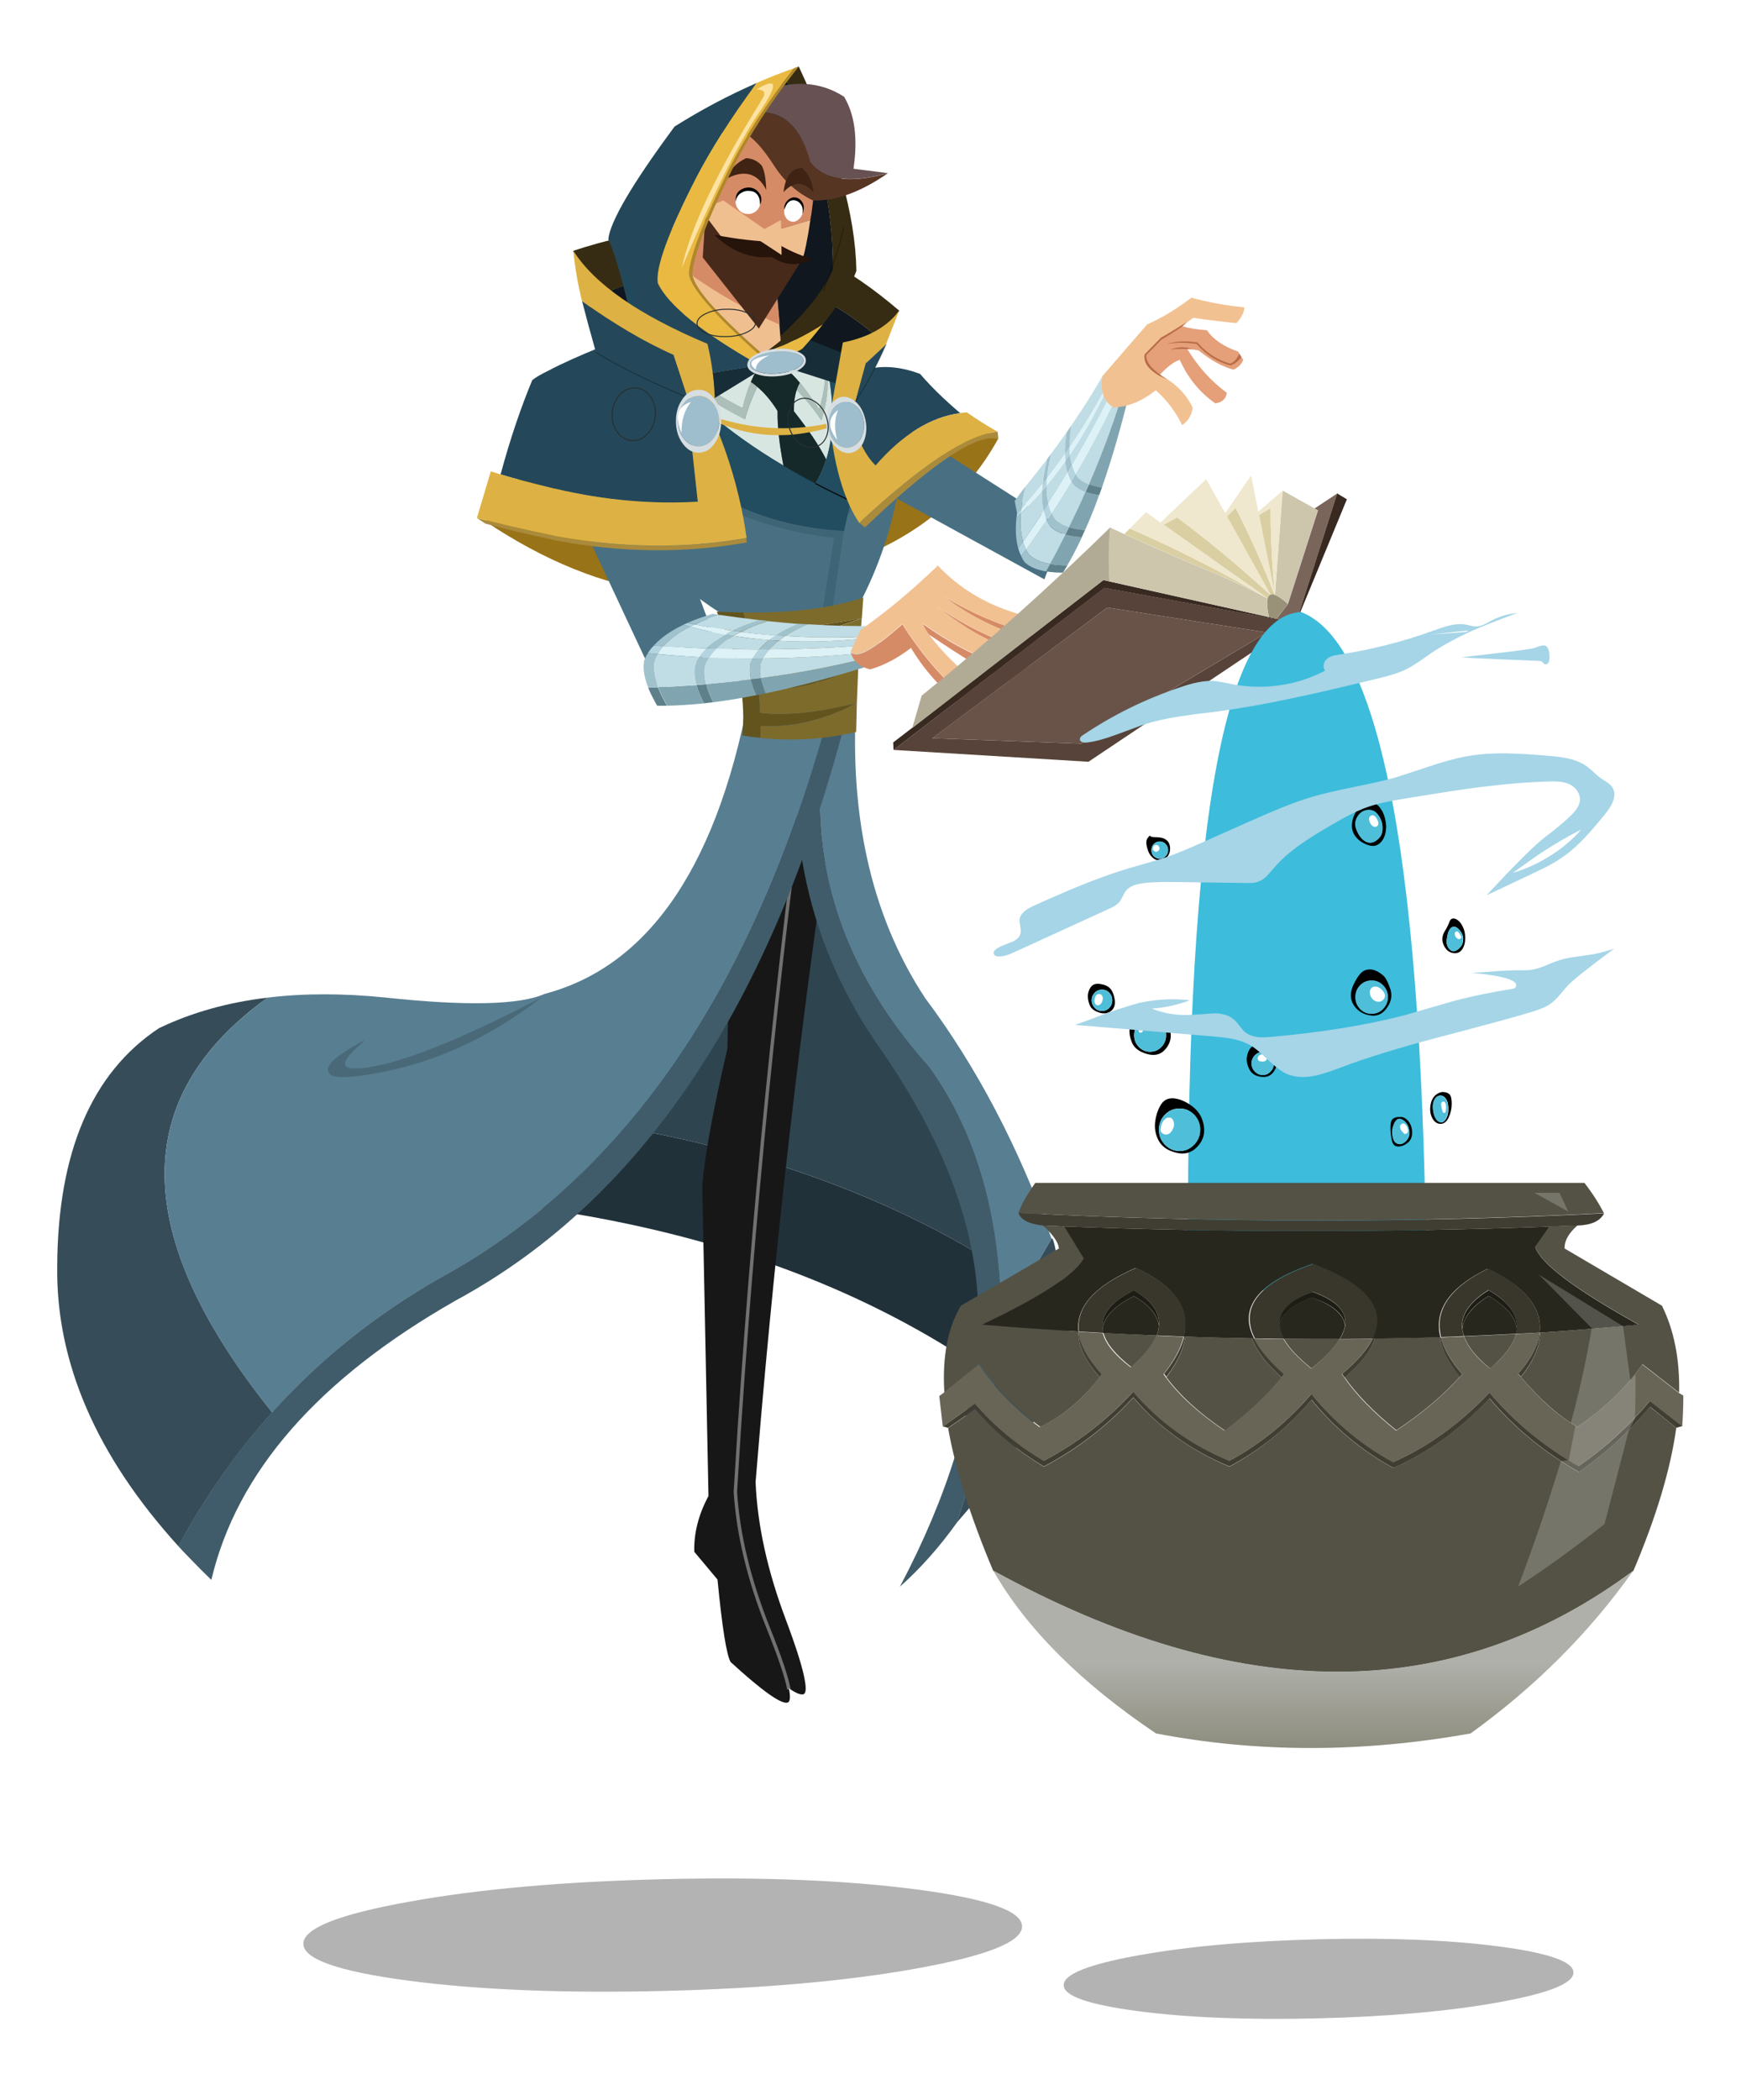 <?xml version="1.0" encoding="utf-8"?>
<!-- Generator: Adobe Illustrator 24.0.1, SVG Export Plug-In . SVG Version: 6.00 Build 0)  -->
<svg version="1.1" id="Layer_1" xmlns="http://www.w3.org/2000/svg" xmlns:xlink="http://www.w3.org/1999/xlink" x="0px" y="0px"
	 viewBox="0 0 986 1188.6" style="enable-background:new 0 0 986 1188.6;" xml:space="preserve">
<style type="text/css">
	.st0{filter:url(#Filter_1);}
	.st1{opacity:0.298;}
	.st2{filter:url(#Filter_2);}
	.st3{fill:#2E444F;}
	.st4{fill:#21313A;}
	.st5{fill:#171717;}
	.st6{fill:none;stroke:#CCCCCC;stroke-width:2.411;stroke-miterlimit:2.411;stroke-opacity:0.498;}
	.st7{fill:#364D59;}
	.st8{fill:#587E91;}
	.st9{fill:#405C6A;}
	.st10{fill:#171717;fill-opacity:0.2;}
	.st11{fill:#362C13;}
	.st12{fill:#10171E;}
	.st13{fill:#193847;}
	.st14{fill:#997317;}
	.st15{fill:#F0BF90;}
	.st16{filter:url(#Adobe_OpacityMaskFilter);}
	.st17{fill:#FFFFFF;}
	.st18{mask:url(#Mask_Mask_1_1_);}
	.st19{fill:#D68B67;}
	.st20{fill:#482A1B;}
	.st21{fill:#573523;}
	.st22{filter:url(#Adobe_OpacityMaskFilter_1_);}
	.st23{mask:url(#Mask_Mask_2_1_);}
	.st24{filter:url(#Adobe_OpacityMaskFilter_2_);}
	.st25{mask:url(#Mask_Mask_3_1_);}
	.st26{fill:#261309;}
	.st27{fill:#675152;}
	.st28{fill:#402313;}
	.st29{fill:#487082;}
	.st30{fill:#3E6576;}
	.st31{fill:#ACBFB8;}
	.st32{fill:#D8E6E1;}
	.st33{fill:#224C5F;}
	.st34{fill:#16292A;}
	.st35{fill:none;stroke:#000000;stroke-width:0.747;stroke-miterlimit:2.24;}
	.st36{fill:#63541E;}
	.st37{fill:#7D6B2C;}
	.st38{fill:#172D38;}
	.st39{fill:#244859;}
	.st40{fill:#E9B941;}
	.st41{fill:#AF8828;}
	.st42{fill:#D6DEE2;}
	.st43{fill:#9EBDCD;}
	.st44{fill:none;stroke:#272E31;stroke-width:0.747;stroke-miterlimit:2.24;}
	.st45{fill:#FCE3A3;}
	.st46{fill:none;stroke:#184C64;stroke-width:2.24;stroke-miterlimit:2.24;stroke-opacity:0.498;}
	.st47{fill:#AA8B3C;}
	.st48{fill:#DDB143;}
	
		.st49{fill:none;stroke:#000000;stroke-width:0.747;stroke-linecap:round;stroke-linejoin:round;stroke-miterlimit:2.987;stroke-opacity:0.298;}
	.st50{fill:#C0DCE5;}
	.st51{fill:#B4D4DF;}
	.st52{fill:#DCF2F7;}
	.st53{fill:#80A5B0;}
	.st54{fill:#5E808B;}
	.st55{fill:#A0C2CD;}
	.st56{fill:#E59F79;}
	.st57{fill:#F2C191;}
	.st58{fill:#B86C48;}
	.st59{fill:#382921;}
	.st60{fill:#574339;}
	.st61{fill:#695348;}
	.st62{fill:#DACFA2;}
	.st63{fill:#999278;}
	.st64{fill:#CDC6AD;}
	.st65{fill:#7A655B;}
	.st66{fill:#B1AB96;}
	.st67{fill:#EFE8CE;}
	.st68{filter:url(#Filter_3);}
	.st69{fill:#3DBCDB;}
	.st70{fill:#4FBED9;}
	.st71{fill:#403E33;}
	.st72{fill:#545245;}
	.st73{fill:#1D1C15;}
	.st74{fill:#28271E;}
	.st75{fill:#39372B;}
	.st76{fill:url(#SVGID_1_);}
	.st77{fill:#686556;}
	.st78{fill:#FFFFFF;fill-opacity:0.2;}
	.st79{fill:#A5D5E7;}
</style>
<filter  color-interpolation-filters="sRGB" height="161.635%" id="Filter_3" width="235.904%" x="-67.952%" y="-30.818%">
	<feGaussianBlur  in="SourceGraphic" result="result1" stdDeviation="21.667,21.667"></feGaussianBlur>
</filter>
<filter  color-interpolation-filters="sRGB" height="251.063%" id="Filter_2" width="143.037%" x="-21.518%" y="-75.532%">
	<feGaussianBlur  in="SourceGraphic" result="result1" stdDeviation="8.667,8.667"></feGaussianBlur>
</filter>
<filter  color-interpolation-filters="sRGB" height="212.951%" id="Filter_1" width="140%" x="-20%" y="-56.476%">
	<feGaussianBlur  in="SourceGraphic" result="result1" stdDeviation="8.667,8.667"></feGaussianBlur>
</filter>
<g transform="matrix( -0.747, 0, 0, 0.747, 1060.05,380.6) ">
	<g transform="matrix( -1.339, 0, 0, 1.339, 1419.25,-509.55) " class="st0">
		<g transform="matrix( -0.657, -0.016, 0, 0.524, 1049.25,971.15) ">
			<g transform="matrix( 1, 0, 0, 1, 0,0) ">
				<g>
					<g id="regrfg_0_Layer0_0_FILL_2_">
						<g>
							<path class="st1" d="M806.7,212c60.5-8.1,133.5-9.6,219-4.4c85.5,5.2,158.6,15.5,219,31.1c60.5,15.5,90.7,31.5,90.7,48.1
								c0,16.6-30.2,28.9-90.7,37.1c-60.5,8.1-133.5,9.6-219,4.4c-85.5-5.2-158.6-15.5-219-31c-60.5-15.5-90.7-31.5-90.7-48.1
								C716,232.4,746.3,220.1,806.7,212z"/>
						</g>
					</g>
				</g>
			</g>
		</g>
	</g>
	<g transform="matrix( -1.339, 0, 0, 1.339, 1419.25,-509.55) " class="st2">
		<g transform="matrix( -0.466, -0.011, 0, 0.371, 727.15,992.7) ">
			<g transform="matrix( 1, 0, 0, 1, 0,0) ">
				<g>
					<g id="regrfg_0_Layer0_0_FILL_2_">
						<g>
							<path class="st1" d="M-261,285.7c60.5-8.1,133.5-9.6,219-4.4c85.5,5.2,158.6,15.5,219,31c60.5,15.5,90.7,31.5,90.7,48.1
								c0,16.6-30.2,28.9-90.7,37.1c-60.5,8.1-133.5,9.6-219,4.4c-85.5-5.2-158.6-15.5-219-31c-60.5-15.5-90.7-31.5-90.7-48.1
								C-351.7,306.2-321.5,293.9-261,285.7z"/>
						</g>
					</g>
				</g>
			</g>
		</g>
	</g>
	<g transform="matrix( 1.075, -0.055, 0.055, 1.075, 105.5,157.25) ">
		<g transform="matrix( 1, 0, 0, 1, 0,0) ">
			<g>
				<g id="trytjj_0_Layer5_0_FILL">
					<path class="st3" d="M497.6,300.8l25.9-93.7L658.8-13.2c75.5,96.5,152.3,169.8,230.6,219.7C734.6,208,604.1,239.4,497.6,300.8z
						"/>
					<path class="st4" d="M470.8,397.8l26.8-97c106.4-61.3,237-92.8,391.7-94.3c51.8,33.1,104.3,55.9,157.3,68.6
						C804.5,253.7,612.5,294.6,470.8,397.8z"/>
				</g>
			</g>
		</g>
		<g transform="matrix( -0.989, -0.147, -0.138, 0.99, 10.8,-104.7) ">
			<g transform="matrix( 1, 0, 0, 1, 0,0) ">
				<g>
					<g id="tyrtasfd_copy_0_Layer0_0_FILL">
						<path class="st5" d="M-650-107.2c5,0.7,10.6,1.7,16.8,2.8c9.9,1.8,18.5,2.9,25.9,3.4c-43.1,168.3-80.2,340.4-111.2,516.4
							c-2.6,15.2-5.3,30.4-7.9,45.6c-1.4,30.1,2.8,62.7,12.6,98c5.9,21.2,9.2,36.2,9.8,45c0.5,5.8-0.2,8.8-2,9.1
							c-4.6,0.8-16.9-10.3-36.8-33.5c-2.3-5.3-3.3-24.9-3-58.8l-14.1-21.5c1-13.1,5.8-25.7,14.1-37.7l19.1-217.8
							c3.8-20.1,13.1-51.2,27.9-93.4C-688.9,74.4-672.7-11.5-650-107.2z"/>
					</g>
				</g>
			</g>
		</g>
		<g transform="matrix( -0.993, -0.118, -0.118, 0.993, -10.45,-100.85) ">
			<g transform="matrix( 1, 0, 0, 1, 0,0) ">
				<g>
					<g id="tyrtasfd_0_Layer0_0_FILL">
						<path class="st5" d="M-698.6-89.7c5,0.4,10.6,1,16.9,1.8c10,1.2,18.7,1.8,26.1,1.8c-36.3,170.4-66.4,344.3-90.3,521.7
							c-2,15.3-4,30.6-6,46c-0.2,30.1,5.4,62.4,16.6,97c6.7,20.8,10.6,35.6,11.7,44.3c0.7,5.7,0.1,8.8-1.6,9.2
							c-4.5,1.1-17.3-9.3-38.2-31.2c-2.5-5.1-4.3-24.6-5.3-58.5l-15-20.6c0.5-13.1,4.7-25.9,12.6-38.5l10.3-218.4
							c3-20.3,11-51.9,24.1-94.8C-730.2,93.8-717.4,7.2-698.6-89.7z"/>
					</g>
				</g>
				<g>
					<path id="tyrtasfd_0_Layer0_0_1_STROKES" class="st6" d="M-723.7,622.9c-1-8.7-4.9-23.4-11.7-44.3
						c-11.2-34.6-16.7-66.9-16.6-97c2-15.4,4-30.7,6-46c23.9-177.4,54-351.3,90.3-521.7c-7.4,0-16.1-0.6-26.1-1.8
						c-6.3-0.8-11.9-1.4-16.9-1.8"/>
				</g>
			</g>
		</g>
		<g transform="matrix( 1, 0, 0, 1, 0,0) ">
			<g>
				<g id="trytjj_0_Layer1_0_FILL">
					<path class="st7" d="M498.9,336.8c-1.6,30.3,6.3,77.9,23.6,142.9c-34.8-44.2-59.3-84.7-73.6-121.5
						c9.9-57.8,15.6-84.9,17.3-81.3C476.7,297.5,487.6,317.5,498.9,336.8z"/>
					<path class="st8" d="M622.7-105.9l17.5,11.5c18,97.1-9.3,182.1-81.8,255.1c-36,45.2-55.8,103.9-59.6,176.1
						c-11.3-19.3-22.2-39.2-32.7-59.9c26.6-63.7,59.2-118.6,97.6-164.7C605.6,55.2,625.3-17.5,622.7-105.9z"/>
					<path class="st9" d="M640.2-94.4l21,2.2c8.7,91.6-13.6,171.9-67.1,240.8c-53.5,68.9-80,135.3-79.5,198.9
						c0.4,54.7,15.6,114.5,45.7,179.4c-13.8-13.6-26.4-29.3-37.9-47.3c-17.3-65-25.2-112.6-23.6-142.9
						c3.7-72.2,23.6-130.9,59.6-176.1C631,87.7,658.2,2.7,640.2-94.4z"/>
				</g>
			</g>
		</g>
		<g transform="matrix( 1, 0, 0, 1, 0,0) ">
			<g>
				<g id="trytjj_0_Layer1_1_FILL">
					<path class="st7" d="M1026.2,135.5c28.1,4.8,53.2,13.3,75.4,25.4c45.7,33.8,66.7,90.9,63,171.1
						c-2.6,67.7-34.4,131.8-95.3,192.4c-16.9-35.5-37.3-68-61.2-97.4C1114.3,307.7,1120.3,210.6,1026.2,135.5z"/>
					<path class="st8" d="M831.5,122.9c17.2,8.7,54.5,11.5,112.1,8.3c29.9-1.5,57.4-0.1,82.6,4.3c94.1,75.1,88.1,172.2-18,291.5
						c-31.5-38.8-69.2-72.3-113.1-100.4c-129-78.6-214.4-220.3-256.4-425l58.6-4.2C713,24.1,757.8,99.3,831.5,122.9z"/>
					<path class="st9" d="M625.8-99.8l12.9,1.3c42,204.7,127.5,346.3,256.4,425c43.9,28.1,81.6,61.6,113.1,100.4
						c23.9,29.4,44.3,61.9,61.2,97.4c-2.8,2.7-5.6,5.5-8.6,8.2c-5.1,4.8-10.4,9.6-15.9,14.4c-14-76.7-67.9-145.2-161.8-205.2
						C752.5,262.1,666.7,114.9,625.8-99.8z"/>
				</g>
			</g>
		</g>
		<g transform="matrix( 1.086, 0.315, -0.654, 1.163, -69.75,28.55) ">
			<g>
				<g id="trytjj_0_Layer1_1_MEMBER_0_FILL">
					<path class="st10" d="M873.2-120.9c-0.5-0.2-1-0.5-1.6-0.7c9,2.1,15.8,3.9,20.3,5.5c7.2,2.6,10.4,5.2,9.6,7.6
						c0.3,3.2-9.2,5.2-28.7,6c-36,1.5-74.1-5-114.4-19.5c52.6,11,90.5,16.2,113.7,15.6c23.2-0.6,23.8-5.3,1.8-14L873.2-120.9z"/>
				</g>
			</g>
		</g>
	</g>
	<g transform="matrix( 0.994, -0.11, 0.11, 0.994, 94.9,-124.25) ">
		<g transform="matrix( 1, 0, 0, 1, 2.55,0.15) ">
			<g>
				<g id="rgfhg_0_Layer13_0_FILL">
					<path class="st11" d="M665.6-56l-13.2-22.4c42.1-28.7,82.3-44.3,120.6-46.9c38.4-2.6,81.8,7.1,130.1,29l-15.9,36.8
						c-33.6-22.6-68.6-33.9-105-34C740.9-93.8,702-81.2,665.6-56z"/>
					<path class="st12" d="M689.6-3.3l-24-52.7c36.4-25.3,75.3-37.8,116.7-37.6c36.4,0.1,71.4,11.4,105,34L861.1-2.2L689.6-3.3z"/>
				</g>
			</g>
		</g>
		<g transform="matrix( 1, 0, 0, 1, 0,0) ">
			<g>
				<g id="rgfhg_0_Layer12_0_FILL">
					<path class="st13" d="M708.2,99.3l-5.3-69.3c17.9,1.8,36.3,3.2,55.3,4c15.5,0.8,31.4,1.3,47.6,1.5
						c38.9-11.9,73.8-18,104.6-18.4l11.9,54.2C885,94,849,108.8,814.4,115.5c-26.8-0.2-48.2-1.4-64.4-3.6
						c-8.7-1.2-15.8-2.8-21.4-4.6C722.1,105.1,715.3,102.4,708.2,99.3z"/>
					<path class="st14" d="M702,127.3l6.2-28c7.1,3.2,13.9,5.8,20.4,8c5.6,1.8,12.8,3.4,21.4,4.6c16.1,2.3,37.6,3.5,64.4,3.6
						C849,108.8,885,94,922.3,71.3l26.8,43.7c-47.7,24.8-93.5,37.7-137.4,38.7c-19.8-9.6-41.1-15.9-64.1-18.6
						C732.1,133.3,716.8,130.6,702,127.3 M569.8,10.1l19.8-9.6l69.8,30.4l14.3,84.9C623.8,91.8,589.1,56.6,569.8,10.1z"/>
				</g>
			</g>
		</g>
		<g transform="matrix( 0.999, -0.051, 0.051, 0.999, 14.4,0.05) ">
			<g>
				<g id="rgfhg_0_Layer11_0_FILL">
					<path class="st12" d="M698-67.9c8.9-54.4,29.4-101.2,61.4-140.4l43.7,30.7L752,7.4l-6.9-1.1C719.9-21.1,704.2-45.9,698-67.9z"
						/>
					<path class="st11" d="M748.4-215.9l11.1,7.6c-32,39.3-52.5,86.1-61.4,140.4c6.1,22,21.9,46.8,47.1,74.2l-22.3,7.4
						C698-24.7,683.8-52.6,680.4-70C687.8-111.5,710.4-160.2,748.4-215.9z"/>
				</g>
			</g>
		</g>
		<g transform="matrix( 0.866, 0.047, -0.041, 0.953, -20.95,-137.45) ">
			<g transform="matrix( 1, 0, 0, 1, 0,0) ">
				<g>
					<g id="rergf_0_Layer2_0_FILL">
						<path class="st15" d="M980-48.2C975.9,0,969,49.4,959.1,99.9l-81.8-5.5C884.6,39.1,893.5-11,904.1-56L980-48.2z"/>
					</g>
				</g>
			</g>
			<defs>
				<filter id="Adobe_OpacityMaskFilter" filterUnits="userSpaceOnUse">
					<feColorMatrix  type="matrix" values="1 0 0 0 0  0 1 0 0 0  0 0 1 0 0  0 0 0 1 0"/>
				</filter>
			</defs>
			<mask maskUnits="userSpaceOnUse" id="Mask_Mask_1_1_">
				<g transform="matrix( 1, 0, 0, 1, 0,0) " class="st16">
					<g>
						<g id="Mask_rergf_0_1_MASK_0_FILL_1_">
							<path class="st17" d="M980-48.2C975.9,0,969,49.4,959.1,99.9l-81.8-5.5C884.6,39.1,893.5-11,904.1-56L980-48.2z"/>
						</g>
					</g>
				</g>
			</mask>
			<g class="st18">
				<g transform="matrix( 1, 0, 0, 1, -1.65,-9.4) ">
					<g>
						<g id="rergf_0_Layer1_0_FILL">
							<path class="st19" d="M1004.8-58.5L985.2,2.9c-32.7,20.6-68.4,37-107.1,49.3L886-69.1L1004.8-58.5z"/>
						</g>
					</g>
				</g>
			</g>
		</g>
		<g transform="matrix( 0.933, 0.224, -0.248, 0.917, 8,-190.75) ">
			<g transform="matrix( 1, 0, 0, 1, -5.5,-5.05) ">
				<g>
					<g id="rterytf_0_Layer9_0_FILL">
						<path class="st15" d="M820.2-142.9l5-2.9c-0.1,2.4-0.1,5.2,0,8.5c6.3,1.2,8.6-3,6.9-12.6l3.1-1.9c2.6,9,1.8,15.6-2.5,19.8
							c-3.5,3.4-6.7,3-9.7-1.2L820.2-142.9z"/>
						<path class="st19" d="M834.7-153.7c0.2,0.7,0.4,1.3,0.6,2l-3.1,1.9c1.7,9.6-0.6,13.9-6.9,12.6c-0.1-3.3-0.1-6.1,0-8.5l-5,2.9
							l-2.8-9.2c1.7-6.3,4.3-9.9,7.8-10.7C828.7-162.4,831.9-159.4,834.7-153.7z"/>
					</g>
				</g>
			</g>
			<g transform="matrix( 1, 0, 0, 1, 0,0) ">
				<g>
					<g id="rterytf_0_Layer8_0_FILL">
						<path class="st20" d="M810.3-117.5l11.3-21l7.2,32.9l-35.2,61.9l-42.9-51.2l41.8-14.3L810.3-117.5z"/>
						<path class="st15" d="M819.6-145l2,6.5l-11.3,21l-17.8,8.2l-41.8,14.3c-1.3-2.7-2.7-6.1-4.2-10.3c-2.2-6.1-4.3-12.5-6.3-19.2
							l23.9,3.9l-1.4-10.2l7.1,6.4l6.2,3.3l29.9-27.8L819.6-145z"/>
						<path class="st21" d="M731.2-156.8l-7.6-24.6l50.9-28.1l1,1.3C765.2-201.7,750.4-184.5,731.2-156.8z"/>
						<path class="st19" d="M738.5-129.7c-2.5-8.6-5-17.6-7.3-27.1c19.2-27.7,34-44.9,44.3-51.4c15.1,13.3,28.7,30.8,40.8,52.6
							l3.3,10.7l-13.7-3.8L776.1-121l-6.2-3.3l-7.1-6.4l1.4,10.2l-23.9-3.9L738.5-129.7z"/>
					</g>
				</g>
			</g>
			<g transform="matrix( 1, 0.038, 0, 1, 6.25,-6.2) ">
				<g transform="matrix( 1, 0, 0, 1, 0,0) ">
					<g>
						<g id="retrf_0_Layer8_0_FILL">
							<path class="st17" d="M738.8-160.3c0.8-2.1,2.2-3.5,4.1-4.2s3.9-0.4,5.9,0.8c1.9,1.3,3.2,3.1,4.1,5.4c0.8,2.3,0.8,4.6,0,6.7
								c-0.8,2.1-2.2,3.5-4.1,4.2c-2,0.7-3.9,0.4-5.8-0.8c-2-1.2-3.4-2.9-4.2-5.3C738-155.8,738-158.1,738.8-160.3z"/>
						</g>
					</g>
				</g>
				<defs>
					<filter id="Adobe_OpacityMaskFilter_1_" filterUnits="userSpaceOnUse">
						<feColorMatrix  type="matrix" values="1 0 0 0 0  0 1 0 0 0  0 0 1 0 0  0 0 0 1 0"/>
					</filter>
				</defs>
				<mask maskUnits="userSpaceOnUse" id="Mask_Mask_2_1_">
					<g transform="matrix( 1, 0, 0, 1, 0,0) " class="st22">
						<g>
							<g id="Mask_retrf_0_7_MASK_0_FILL_1_">
								<path class="st17" d="M738.8-160.3c0.8-2.1,2.2-3.5,4.1-4.2s3.9-0.4,5.9,0.8c1.9,1.3,3.2,3.1,4.1,5.4c0.8,2.3,0.8,4.6,0,6.7
									c-0.8,2.1-2.2,3.5-4.1,4.2c-2,0.7-3.9,0.4-5.8-0.8c-2-1.2-3.4-2.9-4.2-5.3C738-155.8,738-158.1,738.8-160.3z"/>
							</g>
						</g>
					</g>
				</mask>
				<g class="st23">
					<g transform="matrix( 0.898, 0, -0.055, 0.934, 16.4,5.05) ">
						<g>
							<g id="retrf_0_Layer7_0_FILL">
								<path d="M799.7-173.5c1.5-0.5,3-0.4,4.5,0.4c1.6,0.8,2.8,2,3.6,3.7c0.8,1.6,0.9,3.1,0.5,4.6c-0.5,1.5-1.4,2.5-2.9,3
									c-1.5,0.5-3,0.3-4.6-0.5c-1.6-0.8-2.8-2-3.5-3.6c-0.8-1.6-0.9-3.2-0.5-4.7C797.3-172,798.2-173,799.7-173.5z"/>
							</g>
						</g>
					</g>
				</g>
				<g transform="matrix( 1, 0, 0, 1, 0,0) ">
					<g>
						<g id="retrf_0_Layer5_0_FILL">
							<path d="M742.6-165.8c2.1-0.8,4.4-0.4,6.7,1.2c2.3,1.6,3.6,3.9,3.7,6.9c-1.4-2.8-2.9-4.7-4.5-5.6c-1.7-1-3.4-1-5.1-0.3
								c-1.8,0.7-3.1,2.1-4,4c-1,1.9-1,4.4-0.1,7.5c-1.9-3.3-2.3-6.3-1.3-8.8C738.9-163.3,740.4-165,742.6-165.8z"/>
						</g>
					</g>
				</g>
				<g transform="matrix( 1, 0, 0, 1, 0,0) ">
					<g>
						<g id="retrf_0_Layer3_0_FILL">
							<path class="st17" d="M777.5-178.1c2.6-0.9,5.1-0.7,7.4,0.4c2.4,1.2,4.1,3.1,4.9,5.7c0.8,2.6,0.6,5.1-0.7,7.6
								c-1.1,2.4-3,4.1-5.7,5c-2.6,0.9-5.1,0.7-7.5-0.5c-2.4-1.2-3.9-3.1-4.8-5.7c-0.9-2.5-0.8-5.1,0.4-7.5
								C772.9-175.5,774.8-177.2,777.5-178.1z"/>
						</g>
					</g>
				</g>
				<defs>
					<filter id="Adobe_OpacityMaskFilter_2_" filterUnits="userSpaceOnUse">
						<feColorMatrix  type="matrix" values="1 0 0 0 0  0 1 0 0 0  0 0 1 0 0  0 0 0 1 0"/>
					</filter>
				</defs>
				<mask maskUnits="userSpaceOnUse" id="Mask_Mask_3_1_">
					<g transform="matrix( 1, 0, 0, 1, 0,0) " class="st24">
						<g>
							<g id="Mask_retrf_0_2_MASK_0_FILL_1_">
								<path class="st17" d="M777.5-178.1c2.6-0.9,5.1-0.7,7.4,0.4c2.4,1.2,4.1,3.1,4.9,5.7c0.8,2.6,0.6,5.1-0.7,7.6
									c-1.1,2.4-3,4.1-5.7,5c-2.6,0.9-5.1,0.7-7.5-0.5c-2.4-1.2-3.9-3.1-4.8-5.7c-0.9-2.5-0.8-5.1,0.4-7.5
									C772.9-175.5,774.8-177.2,777.5-178.1z"/>
							</g>
						</g>
					</g>
				</mask>
				<g class="st25">
					<g transform="matrix( -1.126, 0, -0.045, 1.015, -17.85,3.4) ">
						<g>
							<g id="retrf_0_Layer2_0_FILL">
								<path d="M-698.6-171.4c1.5,0.6,2.5,1.6,3.2,3.2c0.6,1.6,0.7,3.2,0.1,4.9c-0.6,1.6-1.5,2.8-2.9,3.6c-1.4,0.8-2.9,0.9-4.4,0.3
									c-1.5-0.6-2.5-1.6-3.1-3.2c-0.7-1.6-0.7-3.2-0.2-4.8c0.6-1.7,1.6-2.9,3-3.7C-701.5-171.9-700.1-172-698.6-171.4z"/>
							</g>
						</g>
					</g>
				</g>
				<g transform="matrix( 1, 0, 0, 1, 0,0) ">
					<g>
						<g id="retrf_0_Layer0_0_FILL">
							<path d="M770.4-173.5c1.3-3,3.4-4.9,6.2-5.9c2.9-0.9,5.8-0.7,8.7,0.7c2.8,1.4,4.4,4.2,4.8,8.3c-1.2-3.2-3-5.2-5.4-6.1
								c-2.4-1-4.8-1.1-7.3-0.3c-2.5,0.6-4.2,2-5.2,4c-1.1,2-1.3,4.7-0.8,8C769.4-167.6,769.1-170.5,770.4-173.5z"/>
						</g>
					</g>
				</g>
			</g>
			<g transform="matrix( 1, 0, 0, 1, 0,0) ">
				<g>
					<g id="rterytf_0_Layer5_0_FILL">
						<path class="st26" d="M743.6-93.6c9.7-4.2,18.7-9.9,27.1-17.1c14.2-2.3,29.6-6.1,46.3-11.7c-11,14.8-25.1,22.6-42.3,23.4
							C765.3-90.7,754.9-89,743.6-93.6z"/>
					</g>
				</g>
			</g>
			<g transform="matrix( 1, 0, 0, 1, 0,0) ">
				<g>
					<g id="rterytf_0_Layer5_1_FILL">
						<path class="st15" d="M763.1-127.5l14,5.4l5.1,8.9l-15.3,13.5L763.1-127.5z"/>
						<path class="st19" d="M755.5-148l8.7,3.6l12.9,22.3l-14-5.4l-1.3-9.2L755.5-148z"/>
					</g>
				</g>
			</g>
			<g transform="matrix( 1, 0, 0, 1, 0,0) ">
				<g>
					<g id="rterytf_0_Layer4_0_FILL">
						<path class="st27" d="M733.4-171.9c-0.1,0.5-0.1,0.9-0.2,1.4c-8.3,15.7-28,21.2-59.2,16.6l26.3-6.9
							c-7.1-23.3-7.6-42.6-1.4-57.9c16.6-14.5,37.9-18.6,63.9-12.3l12.5,16C751-216.6,737.1-202.2,733.4-171.9z"/>
						<path class="st21" d="M761.3-169.8c-5.9,12.7-14.5,22.8-25.6,30.1c-17.6,2.8-38.2-1.9-61.7-14.1c31.2,4.6,51-0.9,59.2-16.6
							c0.1-0.5,0.1-0.9,0.2-1.4c3.6-30.3,17.6-44.7,41.9-43.1l25,32l-21.5-15.1C773.2-193,767.4-183.6,761.3-169.8z"/>
					</g>
				</g>
			</g>
			<g transform="matrix( 1, 0.1, 0, 1, 0,-3.2) ">
				<g>
					<g id="rterytf_0_Layer3_0_FILL">
						<path class="st28" d="M757.8-221.8c-9.3-6.9-17.1-5.1-23.5,5.5c-0.3-8.5,1.7-15.6,6.1-21.1
							C748.6-239.1,754.4-233.9,757.8-221.8z"/>
					</g>
				</g>
			</g>
			<g transform="matrix( 1, 0, 0, 1, 0,0) ">
				<g>
					<g id="rterytf_0_Layer2_0_FILL">
						<path class="st28" d="M802.1-165c-15.8-6.5-26.2-2.4-31.1,12.2c-1.1-9.2-0.9-15.8,0.6-19.7c2.6-4,6.4-6.5,11.2-7.4
							C790.6-177.5,797-172.5,802.1-165z"/>
					</g>
				</g>
			</g>
		</g>
		<g transform="matrix( 1, 0, 0, 1, 0,0) ">
			<g>
				<g id="rgfhg_0_Layer8_0_FILL">
					<path class="st29" d="M645.2-23.1l58.8-13.2c9.2,35.8,55.3,36.7,138.1,2.7l71.8,39.9c-35.3,78.9-92,134.7-170.1,167.6l-79.2-18
						C640.6,100.1,634.1,40.4,645.2-23.1z"/>
				</g>
			</g>
		</g>
		<g transform="matrix( 1, 0, 0, 1, 0,0) ">
			<g>
				<g id="rgfhg_0_Layer7_0_FILL">
					<path class="st30" d="M866.2-23.5l5.8,8.7c-15,37-35.2,62.7-60.5,76.9c-6.1-6.8-11.9-12-17.5-15.4c-5.5-3.5-9.3-5.4-11.5-5.9
						l-1.1-5.7c10.5,3.5,20.8,9.7,30.9,18.7C837,40.7,854.9,14.9,866.2-23.5 M688,157.6l-7.4-1.7l-2.3-63.5
						c40.2,2.3,75.9-4.6,107.1-20.7c0.9-0.5,1.9-1,2.8-1.5l-1.4,6.9c-27.1,13.7-61,20.8-101.7,21.3L688,157.6 M666.2,47.8
						c0.6-0.3,1.2-0.6,1.8-1c0.8,6.8,3.4,14.2,7.7,22.2l1.3,11.6c-7.3-14.1-11.2-24.9-11.6-32.5C665.6,48.1,665.9,48,666.2,47.8
						 M664.4,5.1c2.1-8.8,6.6-18,13.4-27.6c-4.9,11.4-8.3,21.6-10.2,30.7c-1.3,6.1-1.9,11.7-1.8,16.6l25.8,5.9
						c-1.3,0.7-2.5,1.4-3.7,2.1c-0.8,0.5-1.6,0.9-2.5,1.4l-22.1-5C662,21.9,662.3,13.9,664.4,5.1z"/>
					<path class="st31" d="M838.3-34.9l3.7,1.4c-2.2,2.8-4.4,5.5-6.7,8.2c-19.5,17.2-43.9,31.2-73.1,41.9
						c-0.8-6.3-2.9-14.9-6.5-25.7c1.7-1.1,3.4-2.2,5.2-3.1c1.8,5.8,3.1,12.5,4,20.4C792-1.8,816.5-16.1,838.3-34.9 M707.2-37.3
						c-2.8,13-2.9,26.3-0.1,39.9c6.2-7.5,11.8-13.6,16.8-18.3c0.8,1.7,1.3,3.6,1.7,5.7c-8,6.5-15.1,13.5-21.3,21
						c-2.8-13.6-2.8-26.9,0-39.9C705.3-31.7,706.2-34.5,707.2-37.3z"/>
					<path class="st32" d="M729.2,48.1c4.9-15.6,7.9-29.2,9-40.7c5.4-6.9,11.2-12.4,17.4-16.6c3.6,10.8,5.7,19.4,6.5,25.7
						c29.2-10.8,53.6-24.7,73.1-41.9C810.9,2.7,775.5,27.2,729.2,48.1 M704.4-29c-2.8,13-2.8,26.3,0,39.9c6.2-7.5,13.3-14.4,21.3-21
						c1,4.7,1.1,10.1,0.3,16.3c-12.2,12.3-21.6,23.5-28.4,33.5C693.8,20,696.1-2.9,704.4-29 M707.1,2.6c-2.8-13.6-2.7-26.9,0.1-39.9
						l26.7-11.5c9.7,23.8,29.2,22.6,58.7-3.6l45.7,17.5C816.5-16.1,792-1.8,764.9,8.2c-0.9-7.8-2.3-14.6-4-20.4
						c-1.8-6.3-4.2-11.4-7-15.2L739-26.8c-4.2,1.9-9.3,5.5-15.1,11.1C718.9-11,713.3-4.9,707.1,2.6z"/>
					<path class="st33" d="M703.6,58.9c8.9-3.5,17.4-7.1,25.6-10.8c46.3-21,81.7-45.5,106.1-73.5c2.3-2.7,4.6-5.4,6.7-8.2l24.2,10
						c-11.3,38.4-29.3,64.2-53.9,77.3c-10.1-8.9-20.4-15.2-30.9-18.7l1.1,5.7l5.6,29.4c-0.9,0.5-1.9,1-2.8,1.5
						c-31.2,16-66.9,22.9-107.1,20.7l-1.3-11.7l-1.3-11.6C685.3,65.8,694.6,62.4,703.6,58.9 M678.1-23.3c1.1-2.6,2.3-5.3,3.6-8
						l25.5-6c-1,2.8-2,5.6-2.9,8.4c-8.3,26.1-10.6,49-6.8,68.7c1.3,6.8,3.3,13.2,6,19.2c-8.9,3.5-18.2,6.9-27.9,10.2
						c-4.3-8-6.9-15.4-7.7-22.2c0-0.2-0.1-0.4-0.1-0.6c-0.1-0.8-0.2-1.6-0.2-2.3c4.8-2.6,10.7-5.8,17.7-9.8c0.8-0.5,1.7-0.9,2.5-1.4
						c1.2-0.7,2.4-1.3,3.7-2.1l-25.8-5.9c-0.1-5,0.5-10.5,1.8-16.6c1.9-9,5.3-19.3,10.2-30.7C677.9-22.8,678-23,678.1-23.3z"/>
					<path class="st34" d="M725.9,6.3c0.8-6.1,0.7-11.6-0.3-16.3c-0.4-2.1-1-4-1.7-5.7c5.8-5.5,10.9-9.2,15.1-11.1l14.9-0.6
						c2.8,3.9,5.1,8.9,7,15.2c-1.7,0.9-3.5,1.9-5.2,3.1c-6.2,4.1-12,9.7-17.4,16.6c-1.1,11.5-4.2,25.1-9,40.7
						c-8.2,3.7-16.7,7.3-25.6,10.8c-2.7-6-4.7-12.4-6-19.2C704.3,29.7,713.8,18.6,725.9,6.3z"/>
				</g>
			</g>
			<g>
				<path id="rgfhg_0_Layer7_0_1_STROKES" class="st35" d="M703.6,58.9c-8.9,3.5-18.2,6.9-27.9,10.2"/>
			</g>
		</g>
		<g transform="matrix( 1, 0, 0, 1, 0,0) ">
			<g>
				<g id="rgfhg_0_Layer6_0_FILL">
					<path class="st36" d="M767.4,163.7c-5.7,8.9-10.6,17.9-14.7,26.9c-1.9,4.1-3.5,8.2-5,12.3c-1.9,5.2-3.6,10.5-4.9,15.7
						c-1.4,5.5-2.6,11-3.4,16.5c-0.6,3.6-1,7.3-1.2,10.9c-0.2,2.9-0.4,5.8-0.5,8.7c-4.6,0.3-9.2,0.4-13.7,0.4c0.2-3,0.5-6,0.9-9
						c-23.9-1.2-47.4-9.6-70.7-25.4c28.6,10.5,52.6,15.7,72,15.5c0.9-5.9,1.9-11.8,3.2-17.7c-24.8-1.5-49.2-10.2-73.2-26
						c30.1,10,55.6,14.2,76.4,12.7c1.6-6.1,3.4-12.2,5.5-18.4c-30.4-8.3-57.2-18.4-80.5-30.3c29.8,9.1,58,15.4,84.4,18.9
						c1.6-4.5,3.4-8.9,5.2-13.4C753.7,162.7,760.4,163.2,767.4,163.7z"/>
					<path class="st37" d="M656.2,192.5l1.4-35.9c23.3,11.8,50.1,21.9,80.5,30.3c-2,6.2-3.9,12.3-5.5,18.4
						C711.8,206.7,686.3,202.5,656.2,192.5 M652.3,242.6l1.9-21.9c23.3,15.8,46.8,24.3,70.7,25.4c-0.4,3-0.7,6-0.9,9
						C699.4,255,675.5,250.8,652.3,242.6 M654.2,220.7l2-28.2c24,15.8,48.4,24.5,73.2,26c-1.3,5.9-2.4,11.8-3.2,17.7
						C706.7,236.4,682.7,231.2,654.2,220.7 M657.5,156.6l0.6-15.8c22.9,10.6,52.5,17.7,89,21.3c-1.9,4.5-3.6,9-5.2,13.4
						C715.5,171.9,687.4,165.6,657.5,156.6z"/>
				</g>
			</g>
		</g>
		<g transform="matrix( 0.999, -0.051, 0.051, 0.999, 11.85,0) ">
			<g>
				<g id="rgfhg_0_Layer5_0_FILL">
					<path class="st38" d="M650.5,21.8l12.8-24.1l53.7-12l16.5,23.7L650.5,21.8 M838.5,11.1l34.1,27.4l-81.6,19L735.3,9.6l1.9,0.3
						l6.9,2.3l32.7,11.1L838.5,11.1z"/>
					<path class="st39" d="M872.4-63.4c-7.8,11.4-19.1,36.3-33.9,74.6l-61.8,12.2l-32.7-11.1c47.3-17.6,75.9-33.9,86-49
						c3.6-11.3-1.7-38.8-15.8-82.6c-7.6-23.4-18.9-49.8-33.9-79c19.7,12.7,38.4,26.9,56.2,42.6C861.2-107.8,873.1-77,872.4-63.4z"/>
					<path class="st40" d="M754-214c9,4.9,17.8,10.2,26.4,15.7c15,29.2,26.3,55.6,33.9,79c14.1,43.7,19.3,71.2,15.8,82.6
						c-10.1,15.1-38.7,31.5-86,49l-6.9-2.3c43.3-26.8,66.8-45.7,70.6-56.5c1.7-12.9-3.9-40.6-16.9-83
						C782.6-156.4,770.3-184.5,754-214z"/>
					<path class="st41" d="M750.9-215.7c1,0.6,2.1,1.1,3.1,1.7c16.3,29.5,28.6,57.6,36.8,84.4c13,42.4,18.7,70.1,16.9,83
						c-3.7,10.8-27.3,29.7-70.6,56.5l-2.6-0.9c43.4-26.5,67-45.2,70.7-56.1c1.7-12.9-3.9-40.6-16.9-83
						C780.1-157.2,767.6-185.8,750.9-215.7z"/>
				</g>
			</g>
		</g>
		<g transform="matrix( 0.998, -0.058, 0.161, 0.993, 27.1,-0.7) ">
			<g>
				<g id="rgfhg_0_Layer5_0_MEMBER_0_FILL">
					<path class="st40" d="M699.3,0c-3.3-5.9-6.7-13-10.2-21.1c10.3,10.5,22.4,19.8,36.3,27.9l-7.8,4.5C711.3,8.8,705.2,5.1,699.3,0
						z"/>
					<path class="st11" d="M689.1-21.2l17.6,1.2c3.6,8.1,9.8,17,18.6,26.7C711.5-1.3,699.4-10.6,689.1-21.2z"/>
				</g>
			</g>
		</g>
		<g transform="matrix( 0.998, 0.066, -0.066, 0.998, -43,-26.1) ">
			<g>
				<g id="rgfhg_0_Layer5_0_MEMBER_1_FILL">
					<path class="st42" d="M768-49.2c-4.2-2.5-6.3-5.2-6.1-8.1c0.1-2.9,2.4-5,6.8-6.5c4.4-1.6,9.7-2,15.8-1.3
						c6.1,0.7,11.2,2.4,15.4,4.9c4.3,2.5,6.3,5.2,6.2,8.1c-0.1,2.9-2.4,5.1-6.8,6.6c-4.4,1.5-9.7,1.9-15.7,1.2
						C777.4-45,772.3-46.6,768-49.2 M763.8-57.1c-0.1,2.3,1.8,4.5,5.7,6.7c3.8,2,8.5,3.4,14,4c5.6,0.7,10.4,0.4,14.3-0.8
						c4-1.1,6.1-2.8,6.2-5.1c0.1-2.4-1.8-4.6-5.7-6.7c-3.7-2.1-8.4-3.4-14-4c-5.5-0.7-10.3-0.4-14.3,0.7
						C766-61.1,763.9-59.4,763.8-57.1z"/>
					<path class="st43" d="M769.5-50.5c-3.9-2.1-5.8-4.4-5.7-6.7c0.1-2.3,2.2-4,6.3-5.2c4-1.1,8.8-1.4,14.3-0.7c5.6,0.6,10.3,2,14,4
						c3.9,2.1,5.8,4.3,5.7,6.7c-0.1,2.3-2.1,4-6.2,5.1c-4,1.2-8.7,1.5-14.3,0.8C778-47.1,773.3-48.4,769.5-50.5z"/>
				</g>
			</g>
			<g transform="matrix( 0.998, -0.066, 0.066, 0.998, 44.6,23.2) ">
				<path id="rgfhg_0_Layer5_0_MEMBER_1_1_STROKES" class="st44" d="M761.9-57.2c-0.1,2.9,1.9,5.6,6.1,8.1c4.3,2.6,9.4,4.2,15.5,4.9
					c6.1,0.7,11.3,0.4,15.7-1.2c4.4-1.5,6.6-3.7,6.8-6.6c0.1-2.9-1.9-5.6-6.2-8.1c-4.2-2.6-9.4-4.2-15.4-4.9
					c-6.1-0.7-11.3-0.3-15.8,1.3C764.3-62.3,762.1-60.1,761.9-57.2z"/>
			</g>
		</g>
		<g transform="matrix( 1.589, 0.064, -0.066, 0.606, 693,-66.6) ">
			<g>
				<g id="rgfhg_0_Layer5_0_MEMBER_1_MEMBER_0_FILL">
					<path class="st17" d="M43.9,69.1c-0.1-7-2.2-13.3-6.6-19C45.9,55.1,48.1,61.4,43.9,69.1z"/>
				</g>
			</g>
		</g>
		<g transform="matrix( 0.999, -0.051, 0.051, 0.999, 14.4,0) ">
			<g>
				<g id="rgfhg_0_Layer5_0_MEMBER_2_FILL">
					<path class="st45" d="M777.2-193.5c-5.9-1-7.7,1.2-5.4,6.6c24.8,59.4,38,104.8,39.6,136.1C796.9-110.2,784-151.9,772.7-176
						C761.3-200,762.8-205.9,777.2-193.5z"/>
				</g>
			</g>
		</g>
		<g transform="matrix( 0.997, 0.083, -0.083, 0.997, -7.2,10) ">
			<g>
				<g id="rgfhg_0_Layer4_0_FILL">
					<path class="st29" d="M863.1-82.7l63.4,31.4L825.3,150.4l-42.2-36L863.1-82.7z"/>
				</g>
			</g>
			<g transform="matrix( 0.997, -0.083, 0.083, 0.997, 6.3,-10.55) ">
				<path id="rgfhg_0_Layer4_0_1_STROKES" class="st46" d="M863.1-82.7l-80,197.2"/>
			</g>
		</g>
		<g transform="matrix( 0.588, -0.809, 0.809, 0.588, -20.95,51.15) ">
			<g>
				<g id="rgfhg_0_Layer4_1_FILL">
					<path class="st29" d="M446,522.7L423.6,570l-152.9-94.1l25.9-31.8L446,522.7z"/>
				</g>
			</g>
		</g>
		<g transform="matrix( 1, 0, 0, 1, 0,0) ">
			<g>
				<g id="rgfhg_0_Layer3_0_FILL">
					<path class="st39" d="M913.7-4.2c5.8,3.6,9.8,6.6,12,8.9c6.4,21.9,11.8,46.5,16,73.6c-9.4,1.8-23.6,3.9-42.4,6.4l0-0.1l-0.1,0
						c-37.7,4.5-73.8,3.8-108.4-2.1l13.4-60.2L793.6,6.5l0-0.1l82.2-33C892.7-17.4,905.3-10,913.7-4.2 M672.8-32
						c4,16.5,7.7,27,11,31.3c-6,19.6-14,33.3-23.9,41c-17.8-25.6-37.6-41.1-59.4-46.5c1.6-1.1,3.2-2.2,4.8-3.3
						c6.7-4.7,13-9.4,18.9-14.3c3.4-2.8,6.7-5.7,9.8-8.6C648.4-36,661.3-35.9,672.8-32z"/>
					<path class="st47" d="M955.9,113.1l-6.8,3.5c-11.9,2-30.7,4.3-56.3,7l0-0.1c-49.2,3.7-96.6-1.1-142.3-14.5c0.3-1,0.5-2,0.8-3.1
						c44.2,13,91.5,17.8,142,14.5C920.7,117.7,941.6,115.3,955.9,113.1 M569.5,10.2l1.2-5.5c22.2,4.4,54.4,31.2,96.6,80.2l-4.6,2.9
						C616.6,32.9,585.5,7,569.5,10.2z"/>
					<path class="st48" d="M941.7,78.3l7.6-1.5l6.6,36.2c-14.3,2.2-35.1,4.7-62.4,7.3c-50.5,3.3-97.8-1.5-142-14.5
						c-0.2,0-0.3-0.1-0.5-0.1c2.5-10,5.6-20,9.1-29.9c8.3-23.4,19.5-46.5,33.5-69.4l10.6,15.8l-13.4,60.2
						c34.6,5.9,70.7,6.7,108.4,2.1l0.1,0l0,0.1C918.1,82.2,932.3,80.1,941.7,78.3 M659.9,40.3c9.9-7.8,17.9-21.4,23.9-41l13.1,17.9
						c-7.3,30.8-17.2,53.3-29.5,67.7c-42.2-49-74.4-75.7-96.6-80.2c8.7-3.7,16.9-7.7,24.7-12c1.6,0.3,3.3,0.6,4.9,1.1
						c0,0,0.1,0,0.1,0.1l0.1,0C622.3-0.8,642.1,14.7,659.9,40.3z"/>
				</g>
			</g>
		</g>
		<g transform="matrix( 1, 0, 0, 1, 0,0) ">
			<g>
				<g id="rgfhg_0_Layer2_0_FILL">
					<path class="st48" d="M905.5-96.2c-2.6,12.5-6.2,24.9-10.8,37.4c-25.9,14.5-50.4,25.4-73.3,32.8l-14,30.8
						c-8,2.3-15.2,3.8-21.6,4.5c2-16.7,5.7-32.2,10.9-46.6C850.5-53.2,886.8-72.8,905.5-96.2 M680.3-6.6l-4.6-29.3l-13.5-15.7
						L655-78.3c7.6,13.1,20.8,22.7,39.8,28.7l3.1,47L680.3-6.6z"/>
					<path class="st39" d="M894.7-58.9c-3.9,10.4-8.8,22.8-14.7,37.3c-17.6,8.5-41.8,17.3-72.6,26.3l14-30.8
						C844.3-33.4,868.8-44.3,894.7-58.9 M680.3-6.6c-6.9-13.4-13-28.4-18.1-45l13.5,15.7L680.3-6.6z"/>
				</g>
			</g>
			<g>
				<path id="rgfhg_0_Layer2_0_1_STROKES" class="st49" d="M703.7-136.2c1.6,14.1,5,30.5,10.1,49.3 M662.1-51.6
					c5.2,16.6,11.2,31.6,18.1,45 M807.4,4.7c30.8-9,55-17.8,72.6-26.3"/>
			</g>
		</g>
		<g transform="matrix( 1.498, 0.096, -0.018, 0.959, -347.85,19.55) ">
			<g>
				<g id="rgfhg_0_Layer2_1_FILL">
					<path class="st48" d="M756.4-78.4c0,1-0.1,2-0.1,3c-9.5,6.1-19.2,9.3-29.1,9.5c-3.3,0-6.5-0.2-9.8-0.7
						c-7.9-1.4-16.1-4.7-24.4-9.7c0.1-1,0.2-2,0.2-3C713.8-69.2,734.8-68.9,756.4-78.4z"/>
				</g>
			</g>
		</g>
		<g transform="matrix( 1.048, 0.053, -0.09, 1.19, -88.55,-48.85) ">
			<g>
				<g id="rgfhg_0_Layer2_2_FILL">
					<path class="st42" d="M863.1,23.3c-0.4,5.5-2.4,10-5.9,13.6c-3.5,3.6-7.5,5.1-12,4.6c-4.5-0.5-8.2-2.8-11-7.1
						c-2.9-4.2-4.1-9.1-3.7-14.6c0.4-5.5,2.4-10,5.9-13.5c3.5-3.6,7.5-5.1,12-4.6c4.5,0.5,8.2,2.8,11,7.1
						C862.3,12.9,863.5,17.8,863.1,23.3 M856.3,33.9c3.2-2.8,4.9-6.4,5.3-10.8c0.3-4.4-0.8-8.3-3.5-11.7c-2.6-3.4-6-5.4-10.1-5.8
						c-4.1-0.4-7.7,0.8-10.8,3.6c-3.2,2.8-4.9,6.4-5.3,10.7c-0.3,4.4,0.8,8.3,3.5,11.7c2.6,3.4,6,5.4,10,5.8
						C849.6,37.9,853.2,36.7,856.3,33.9z"/>
					<path class="st43" d="M861.6,23.1c-0.3,4.4-2.1,8-5.3,10.8c-3.1,2.8-6.7,4-10.8,3.6c-4.1-0.4-7.4-2.4-10-5.8
						c-2.7-3.4-3.8-7.3-3.5-11.7c0.3-4.4,2.1-8,5.3-10.7c3.1-2.8,6.7-4,10.8-3.6c4.1,0.4,7.5,2.4,10.1,5.8
						C860.8,14.8,861.9,18.7,861.6,23.1z"/>
				</g>
			</g>
			<g transform="matrix( 0.95, -0.042, 0.072, 0.837, 87.65,37.1) ">
				<path id="rgfhg_0_Layer2_2_1_STROKES" class="st44" d="M830.6,19.8c-0.4,5.5,0.8,10.4,3.7,14.6c2.9,4.3,6.5,6.6,11,7.1
					c4.5,0.5,8.5-1.1,12-4.6c3.5-3.5,5.4-8.1,5.9-13.6c0.4-5.5-0.8-10.3-3.7-14.5c-2.9-4.3-6.5-6.6-11-7.1c-4.5-0.5-8.5,1.1-12,4.6
					C832.9,9.8,831,14.3,830.6,19.8z"/>
			</g>
		</g>
		<g transform="matrix( 1.226, 0.062, -0.105, 1.392, 480.05,-36.7) ">
			<g>
				<g id="rgfhg_0_Layer2_2_MEMBER_0_FILL">
					<path class="st17" d="M271.3,37.3c0.5-6.9-1.3-12.7-5.2-17.2C274.4,22.8,276.2,28.6,271.3,37.3z"/>
				</g>
			</g>
		</g>
		<g transform="matrix( 1, 0, 0.022, 1.155, -29.3,-3.95) ">
			<g>
				<g id="rgfhg_0_Layer2_3_FILL">
					<path class="st42" d="M717.3,30.8c-4.2,2-8.1,2-11.7,0.1c-3.6-1.9-5.8-5.1-6.6-9.7c-0.8-4.7,0-9.3,2.4-14
						c2.4-4.7,5.7-8,9.9-9.9c4.3-2,8.2-2.1,11.8-0.2c3.5,1.9,5.7,5.2,6.5,9.8c0.9,4.7,0.1,9.3-2.3,14
						C724.9,25.5,721.5,28.8,717.3,30.8 M707.3,27.5c3.3,1.7,6.7,1.9,10.4,0.4c3.7-1.4,6.5-4,8.4-7.7s2.4-7.5,1.4-11.4
						c-0.9-3.9-3-6.7-6.3-8.4C718-1.3,714.6-1.5,711,0c-3.7,1.4-6.5,3.9-8.4,7.7c-1.9,3.7-2.4,7.6-1.4,11.4
						C702,23,704,25.8,707.3,27.5z"/>
					<path class="st43" d="M717.7,27.9c-3.7,1.5-7.1,1.4-10.4-0.4c-3.3-1.7-5.3-4.5-6.1-8.4c-1-3.9-0.5-7.7,1.4-11.4
						c1.9-3.7,4.7-6.3,8.4-7.7c3.6-1.5,7-1.4,10.3,0.3c3.3,1.7,5.4,4.5,6.3,8.4c1,3.8,0.5,7.6-1.4,11.4S721.4,26.4,717.7,27.9z"/>
				</g>
			</g>
			<g transform="matrix( 1, 0, -0.019, 0.866, 29.2,3.4) ">
				<path id="rgfhg_0_Layer2_3_1_STROKES" class="st44" d="M701.4,7.1c-2.4,4.7-3.2,9.4-2.4,14c0.9,4.6,3.1,7.9,6.6,9.7
					c3.5,1.9,7.4,1.9,11.7-0.1c4.2-2,7.6-5.3,10-10c2.4-4.7,3.2-9.3,2.3-14c-0.8-4.7-3-7.9-6.5-9.8c-3.6-1.9-7.5-1.8-11.8,0.2
					C707.1-0.9,703.8,2.4,701.4,7.1z"/>
			</g>
		</g>
		<g transform="matrix( 1.037, -0.335, 0.231, 1.225, 495.7,-195.45) ">
			<g>
				<g id="rgfhg_0_Layer2_3_MEMBER_0_FILL">
					<path class="st17" d="M139.7,217.6c4.4-5.3,6.3-11,5.6-17C150.7,207.7,148.8,213.3,139.7,217.6z"/>
				</g>
			</g>
		</g>
	</g>
	<g transform="matrix( -0.38, 0.926, 0.938, 0.387, 265.25,-106.95) ">
		<g transform="matrix( 1, 0, 0, 1, 0,0) ">
			<g>
				<g id="fgfgg_0_Layer1_0_FILL">
					<path class="st50" d="M-224.7,241l3.3-3.3c15.8,17.6,30.9,35.8,45.2,54.4c-2.6-0.2-5.3-0.7-8-1.5
						C-195.5,273.7-209,257.2-224.7,241 M-165.9,291.7c-1,0.2-2.1,0.4-3.1,0.5c-14.8-19.2-31.2-38.4-49.1-57.6l1.4-1.4
						c19.4,15.1,39,32.6,58.8,52.8C-160.5,288.6-163.1,290.5-165.9,291.7 M-133.7,311.9c-3,3.6-6.2,6.1-9.5,7.4
						c-1.8,0.4-3.6,0.6-5.4,0.7c-5.2-7.6-10.7-15.1-16.3-22.6c0.9-0.1,1.9-0.3,2.9-0.5c3-1.2,5.8-3.4,8.6-6.4
						C-146.9,297.4-140.3,304.5-133.7,311.9 M-157.3,341.2c-2.8-7.1-6-14-9.5-21c5,2.3,9.8,3.7,14.4,4.5c5.3,7.6,10.4,15.2,15.5,23
						C-143.1,347.1-150,344.9-157.3,341.2 M-180.9,295.8c3,0.9,5.9,1.4,8.7,1.7c5.5,7.3,10.8,14.6,16.1,22c-4.2-0.7-8.5-2-13.2-3.9
						C-172.8,308.9-176.7,302.3-180.9,295.8 M-186.2,310.1c-0.4-0.7-0.9-1.4-1.3-2.1c5.5,4,10.9,7.4,15.9,10
						c4,7.2,7.7,14.4,11.3,21.6c-4.2-2.3-8.5-5-13.1-8.3c-0.5-0.3-1-0.7-1.4-1C-178.6,323.4-182.4,316.7-186.2,310.1 M-188.5,304.7
						c-0.6-0.4-1.1-0.8-1.7-1.2c-3.5-5.7-7-11.3-10.5-16.8c5.1,3.1,10,5.6,14.8,7.4c4,6.3,7.9,12.7,11.6,19.1
						C-178.8,310.9-183.6,308.1-188.5,304.7 M-203.9,281.8c-0.1-0.2-0.2-0.3-0.3-0.4c-8.3-12.6-16.8-24.4-25.4-35.4l4.5-4.4
						c13.2,15.5,25.1,31.3,35.9,47.5c-4.1-1.5-8.4-3.6-12.9-6.2C-202.8,282.5-203.4,282.1-203.9,281.8 M-126.2,347.3
						c-1.4,0.3-2.8,0.5-4.3,0.6c-4.7-7.6-9.5-15.1-14.6-22.6c1.9-0.1,3.8-0.3,5.6-0.7c3.5-1.4,6.8-4.1,10-8
						c5.3,6.1,10.7,12.4,16.1,18.8C-117.3,341.4-121.6,345.4-126.2,347.3z"/>
					<path class="st51" d="M-176.2,292.2c2.4,0.2,4.8,0.2,7.2,0c1.3,1.8,2.7,3.5,4,5.2c-2.3,0.3-4.7,0.3-7.2,0.1
						C-173.5,295.7-174.8,293.9-176.2,292.2 M-156.1,319.5c2.5,0.4,5,0.6,7.4,0.5c1.2,1.8,2.4,3.5,3.6,5.3c-2.4,0-4.8-0.1-7.3-0.5
						C-153.6,323-154.8,321.2-156.1,319.5 M-157.3,341.2c0.6,1.4,1.1,2.8,1.6,4.2c-0.9-0.5-1.8-1-2.6-1.5c-0.7-1.4-1.4-2.9-2.1-4.3
						C-159.3,340.2-158.3,340.7-157.3,341.2 M-171.6,318c-0.9-1.6-1.8-3.1-2.7-4.7c1.7,0.9,3.4,1.6,5,2.3c0.8,1.6,1.6,3.1,2.4,4.7
						C-168.4,319.6-170,318.8-171.6,318 M-189.3,289c1.7,0.6,3.4,1.2,5.1,1.6c1.1,1.7,2.2,3.4,3.3,5.1c-1.7-0.5-3.4-1-5-1.7
						C-187,292.4-188.1,290.7-189.3,289 M-130.4,347.9c1.1,1.8,2.1,3.6,3.2,5.3c-2.1,0.1-4.2,0-6.3-0.2c-1.2-1.8-2.3-3.5-3.4-5.2
						C-134.7,348-132.5,348-130.4,347.9z"/>
					<path class="st52" d="M-169,292.2c-2.3,0.2-4.7,0.2-7.2,0c-14.3-18.6-29.4-36.8-45.2-54.4l3.2-3.1
						C-200.2,253.7-183.8,272.9-169,292.2 M-148.7,320c-2.4,0.1-4.9-0.1-7.4-0.5c-5.2-7.4-10.6-14.8-16.1-22
						c2.5,0.2,4.8,0.2,7.2-0.1C-159.3,304.9-153.9,312.4-148.7,320 M-171.6,318c1.6,0.8,3.2,1.6,4.8,2.3c3.5,6.9,6.7,13.9,9.5,21
						c-1-0.5-2.1-1.1-3.1-1.7C-163.9,332.3-167.6,325.1-171.6,318 M-185.9,294.1c1.7,0.6,3.4,1.2,5,1.7c4.2,6.5,8,13.1,11.6,19.8
						c-1.7-0.7-3.4-1.5-5-2.3C-178,306.8-181.9,300.4-185.9,294.1 M-184.2,290.6c-1.7-0.5-3.4-1-5.1-1.6
						c-10.7-16.2-22.7-32-35.9-47.5l0.5-0.4C-209,257.2-195.5,273.7-184.2,290.6 M-130.4,347.9c-2.1,0.1-4.2,0.1-6.4-0.1
						c-5.1-7.8-10.2-15.4-15.5-23c2.5,0.4,5,0.5,7.3,0.5C-140,332.8-135.1,340.3-130.4,347.9z"/>
					<path class="st53" d="M-151.9,277.9c-1.9,3.2-3.9,5.9-6,8.1c-19.8-20.1-39.4-37.7-58.8-52.8l3.4-3.3
						C-189.7,246.6-169.3,262.7-151.9,277.9 M-127,301.6c-2.1,4.1-4.4,7.5-6.7,10.3c-6.6-7.4-13.2-14.5-19.8-21.3
						c2.1-2.3,4.1-5.2,6.1-8.6C-140,288.6-133.2,295.1-127,301.6 M-107.4,323.9c-1.9,4.4-3.9,8.3-6,11.5
						c-5.4-6.4-10.7-12.7-16.1-18.8c2.3-2.9,4.5-6.4,6.6-10.7c0.6,0.7,1.3,1.3,1.9,2C-116,313.3-111.5,318.7-107.4,323.9z"/>
					<path class="st54" d="M-147.4,281.9c-1.9,3.4-4,6.3-6.1,8.6c-1.5-1.5-3-3.1-4.4-4.6c2.1-2.2,4.1-4.9,6-8.1
						c0.2,0.2,0.4,0.4,0.6,0.6C-150,279.6-148.7,280.8-147.4,281.9 M-129.5,316.6c-1.4-1.6-2.8-3.2-4.2-4.7
						c2.3-2.8,4.6-6.2,6.7-10.3c0.1,0.2,0.3,0.4,0.5,0.6c1.2,1.3,2.4,2.6,3.6,3.8C-125,310.2-127.2,313.7-129.5,316.6 M-113.4,335.4
						c2.1-3.2,4.1-7.1,6-11.5c1.3,1.7,2.6,3.4,3.8,5.1c-1.8,4.3-3.7,8.1-5.8,11.3C-110.7,338.6-112,337-113.4,335.4z"/>
					<path class="st55" d="M-162.1,296.9c-1,0.2-1.9,0.3-2.9,0.5c-1.3-1.7-2.7-3.5-4-5.2c1-0.1,2.1-0.3,3.1-0.5c2.8-1.2,5.4-3,8-5.7
						c1.5,1.5,2.9,3,4.4,4.6C-156.3,293.6-159.1,295.7-162.1,296.9 M-145,325.2c-1.2-1.8-2.4-3.5-3.6-5.3c1.9-0.1,3.7-0.3,5.4-0.7
						c3.3-1.4,6.5-3.8,9.5-7.4c1.4,1.6,2.8,3.1,4.2,4.7c-3.1,3.9-6.5,6.5-10,8C-141.3,325-143.1,325.2-145,325.2 M-166.8,320.3
						c-0.8-1.6-1.7-3.1-2.4-4.7c4.6,2,9,3.3,13.2,3.9c1.2,1.7,2.5,3.5,3.7,5.3C-156.9,324-161.8,322.5-166.8,320.3 M-174.8,330.3
						c0.5,0.4,1,0.7,1.4,1c4.5,3.3,8.9,6,13.1,8.3c0.7,1.5,1.4,2.9,2.1,4.3l-9.5-1.9c-3.5-5.5-5.4-8.6-5.6-9.1
						C-173.9,332-174.3,331.1-174.8,330.3 M-172.2,297.5c-2.8-0.3-5.7-0.8-8.7-1.7c-1.1-1.7-2.2-3.4-3.3-5.1c2.8,0.8,5.4,1.3,8,1.5
						C-174.8,293.9-173.5,295.7-172.2,297.5 M-188.5,306.3c-0.6-0.9-1.2-1.9-1.7-2.8c0.5,0.4,1.1,0.8,1.7,1.2
						c5,3.4,9.7,6.3,14.3,8.5c0.9,1.6,1.8,3.2,2.7,4.7c-5.1-2.6-10.4-6-15.9-10C-187.9,307.4-188.2,306.9-188.5,306.3 M-200.7,286.7
						c-0.5-0.8-1-1.5-1.5-2.3c-0.6-0.9-1.2-1.8-1.8-2.7c0.6,0.3,1.2,0.7,1.8,1c4.5,2.6,8.8,4.7,12.9,6.2c1.1,1.7,2.2,3.4,3.4,5.1
						C-190.6,292.3-195.5,289.8-200.7,286.7 M-136.9,347.8c1.1,1.7,2.3,3.5,3.4,5.2c-6.8-0.8-14.2-3.3-22.2-7.6
						c-0.5-1.4-1.1-2.8-1.6-4.2C-150,344.9-143.1,347.1-136.9,347.8 M-130.4,347.9c1.5-0.1,2.9-0.3,4.3-0.6
						c4.6-1.9,8.8-5.9,12.8-11.9c1.3,1.6,2.7,3.2,4,4.9c-4,6.3-8.3,10.4-13,12.3c-1.6,0.3-3.2,0.5-4.8,0.6
						C-128.3,351.4-129.4,349.7-130.4,347.9z"/>
				</g>
			</g>
		</g>
		<g transform="matrix( 1, 0, 0, 1, 0,0) ">
			<g>
				<g id="fgfgg_0_Layer0_0_FILL">
					<path class="st56" d="M-214,206.1c-7.4,5.6-13.4,6.9-18.2,3.9l-6.6-15.2c-0.8-6.2-1.9-12.1-3.1-17.8c3.6-4.3,7-9.7,10.2-16.2
						c8.4-1.9,16.4-7,24-15.6l7.3-1.2c2.6,2.6,3.9,5.8,4,9.6c-5.3,6.8-13.1,13-23.5,18.6l-4.7,7.5c15.7-2.4,29.9-7.4,42.5-15
						c3.9,2.2,5.3,5.8,4.1,10.9c-12,7.7-25.6,11.8-40.8,12.3C-219.2,192.3-217.6,198.4-214,206.1z"/>
					<path class="st57" d="M-204.4,213.1c3.7,12.8,3.6,24.2-0.2,34c-6.9,5.2-15.3,4.8-25.1-1l-23.3-45.7
						c-0.2-11.5-2.2-24.2-5.9-38.2c8.2-10.5,15.6-21.8,22-33.8c3.2,1.2,6.1,4.5,8.8,9.9c-4.4,8.2-9.8,17.7-16.2,28.4
						c0.9,3.3,1.7,6.7,2.5,10.3c1.2,5.7,2.3,11.6,3.1,17.8l6.6,15.2c4.8,3.1,10.8,1.8,18.2-3.9c1.1-0.9,2.3-1.9,3.6-3
						c8.8-6.5,18.4-10,28.7-10.6c5.3,3.1,8.3,7.2,9.1,12.3C-183.6,205.4-194.2,208.2-204.4,213.1z"/>
				</g>
			</g>
		</g>
		<g transform="matrix( 1.164, -0.194, 0.193, 1.163, 0.35,-11.6) ">
			<g>
				<g id="fgfgg_0_Layer0_0_MEMBER_0_FILL">
					<path class="st58" d="M-190.7,111c-6.4,5.9-14.1,9.6-23.1,11c-4.6,5.2-7.9,10.6-10.1,16.2c1.5-5.9,4.6-11.6,9.4-17l0.1-0.2
						l0.2,0c8.8-1.4,16.3-4.9,22.5-10.6c0.4-2.5-0.4-5.2-2.4-8l2.5-0.1c1.2,2.8,1.5,5.7,1,8.5l-0.1,0.2L-190.7,111 M-219.7,138
						c0.9-3.9,2.4-7.1,4.6-9.6l2.8-2.4C-215.5,130.3-217.9,134.2-219.7,138 M-204.3,149.6l-4.9,3.2c-7.3,3.8-12.8,4-16.5,0.6
						l-0.1-0.1l0-0.2l-3.4-13.6l-0.1-0.1l0-0.1c0.2-5.3,0.2-11.8,0.2-19.5l0.9,4.2c0.2,4.9,0.3,10,0.1,15.3l3.3,13.3
						C-221.3,155.6-214.5,154.6-204.3,149.6z"/>
				</g>
			</g>
		</g>
	</g>
	<g transform="matrix( 1.157, 0.26, -0.26, 1.157, 132.4,-44.3) ">
		<g transform="matrix( -0.929, 0.37, 0.37, 0.929, 12.2,59.65) ">
			<g>
				<g id="asAD_0_Layer1_0_FILL">
					<path class="st54" d="M-665.6,92.2c2-0.4,4.1-0.9,6.1-1.3c2,3.4,4.5,6.9,7.6,10.7c-2.1,0.4-4.2,0.7-6.2,1
						C-661.1,98.9-663.6,95.5-665.6,92.2 M-623.1,94.8c-0.2,0-0.5,0.1-0.7,0.2c-1.7,0.5-3.4,0.9-5,1.4c-2.9-3.9-5.1-7.5-6.6-10.8
						c2.1-0.5,4.1-1,6.1-1.5C-627.9,87.4-625.8,91-623.1,94.8 M-595.4,74.8c1,2.8,2.6,5.9,4.6,9.1c-0.3,0.1-0.5,0.2-0.8,0.3
						c-1.6,0.6-3.2,1.2-4.8,1.8c-2.2-3.3-3.9-6.5-5-9.4C-599.4,76-597.4,75.4-595.4,74.8z"/>
					<path class="st51" d="M-663.1,70c-2.1,0.1-4.1,0.2-6.2,0.4c0.8-1.9,1.8-3.7,3-5.4c2.1-0.2,4.1-0.4,6.2-0.6
						C-661.3,66.2-662.3,68-663.1,70 M-602.5,63.2c0.8-2.2,1.8-4.3,3.1-6.4c2.2-0.4,4.4-0.7,6.5-1c-1.3,2-2.3,4.1-3.2,6.3
						C-598.2,62.5-600.4,62.8-602.5,63.2 M-594.1,49.9c1.2-1.3,2.4-2.5,3.7-3.7c2-0.2,4.1-0.4,6.1-0.6c-1.3,1.2-2.5,2.5-3.7,3.7
						C-590,49.6-592,49.8-594.1,49.9 M-636.3,67.7c1-2.1,2.2-4.2,3.7-6.2c2.1-0.3,4.3-0.5,6.4-0.8c-1.5,2.1-2.7,4.2-3.7,6.3
						C-632.1,67.2-634.2,67.5-636.3,67.7 M-616.9,50.9c-1.8,0-3.5-0.1-5.3-0.1c1.3-1.1,2.7-2.2,4.2-3.2c1.8-0.1,3.6-0.1,5.4-0.1
						C-614.1,48.6-615.6,49.7-616.9,50.9 M-649.7,48.9c0.8-0.6,1.7-1.1,2.5-1.6c1.6,0.1,3.2,0.1,4.8,0.2c-1,0.6-1.9,1.3-2.8,1.9
						C-646.7,49.2-648.2,49-649.7,48.9z"/>
					<path class="st55" d="M-670.8,74.9c0.4-1.5,0.9-3.1,1.6-4.5c2.1-0.1,4.1-0.3,6.2-0.4c-0.5,1.3-1,2.7-1.4,4
						c-0.3,5,1.3,10.6,5,16.9c-2,0.4-4.1,0.9-6.1,1.3C-669.4,85.7-671.2,79.9-670.8,74.9 M-602.5,63.2c2.1-0.4,4.3-0.7,6.4-1.1
						c-0.3,1-0.6,2-0.9,3c-0.2,3,0.3,6.2,1.6,9.7c-2,0.6-4,1.2-6.1,1.7c-1.5-3.9-2.1-7.4-1.9-10.6C-603.1,65-602.8,64.1-602.5,63.2
						 M-588,49.4c-1.9,2.1-3.6,4.2-4.9,6.4c-2.2,0.3-4.3,0.7-6.5,1c1.5-2.3,3.3-4.6,5.4-6.9C-592,49.8-590,49.6-588,49.4 M-573,37.2
						c-4.3,2.8-8.1,5.6-11.3,8.5c-2,0.2-4,0.4-6.1,0.6c3.7-3.3,8.1-6.5,13.2-9.6c0.9-0.1,1.8-0.2,2.7-0.3c1.1-0.1,2.1-0.2,3.2-0.3
						C-571.8,36.5-572.4,36.9-573,37.2 M-636.3,67.7c2.1-0.2,4.2-0.5,6.3-0.7c-0.7,1.7-1.4,3.4-1.8,5.1c-0.3,3.6,0.6,7.6,2.4,11.9
						c-2,0.5-4.1,1-6.1,1.5c-2.1-4.6-3-8.8-2.7-12.6C-637.7,71.2-637.1,69.4-636.3,67.7 M-612.6,47.5c-1.8,0-3.6,0.1-5.4,0.1
						c4.6-3.3,10-6.4,16-9.4c0.6,0,1.3-0.1,1.9-0.1c1.1-0.1,2.2-0.1,3.3-0.2c-0.6,0.3-1.2,0.6-1.8,0.9
						C-603.9,41.7-608.5,44.6-612.6,47.5 M-622.2,50.8c1.8,0,3.5,0,5.3,0.1c-3.8,3.2-6.9,6.4-9.3,9.8c-2.1,0.3-4.2,0.5-6.4,0.8
						C-629.9,57.8-626.5,54.2-622.2,50.8 M-642.4,47.4c-1.6-0.1-3.2-0.2-4.8-0.2c4.4-2.8,9.4-5.5,14.9-8.2c0.5,0,1.1,0,1.6,0
						c1,0,2,0,3,0c-0.5,0.3-1,0.5-1.6,0.8C-634.1,42.2-638.5,44.8-642.4,47.4 M-649.7,48.9c1.5,0.2,3,0.3,4.5,0.5
						c-6.6,4.7-11.5,9.7-14.9,15c-2,0.2-4.1,0.4-6.2,0.6C-662.6,59.3-657,53.9-649.7,48.9z"/>
					<path class="st53" d="M-628.8,96.4c-0.9,0.3-1.8,0.5-2.6,0.7c-7.1,1.8-13.8,3.3-20.3,4.5c-3.1-3.8-5.7-7.3-7.6-10.7
						c8.1-1.7,16.1-3.5,23.9-5.3C-633.9,88.9-631.7,92.5-628.8,96.4 M-623.1,94.8c-2.7-3.8-4.8-7.4-6.3-10.8
						c9.6-2.4,18.8-4.8,27.9-7.5c1.2,3,2.8,6.1,5,9.4C-605.7,89.4-614.6,92.3-623.1,94.8 M-590.9,83.9c-2-3.2-3.5-6.3-4.6-9.1
						c26.8-8,51.2-17,73.3-27.1l1.5,4.6C-546.1,65.2-569.5,75.8-590.9,83.9z"/>
					<path class="st52" d="M-588,49.4c1.2-1.3,2.4-2.5,3.7-3.7c19.3-1.8,38.8-4.9,58.5-9.3l0.2,0.6C-547,43.2-567.8,47.4-588,49.4
						 M-596.1,62.1c0.8-2.2,1.9-4.3,3.2-6.3c23-3.9,45.9-8.6,68.7-14.3l1.4,4.3C-547.8,52.7-572.3,58.1-596.1,62.1 M-630,67
						c1-2.2,2.2-4.3,3.7-6.3c9-1.1,17.9-2.4,26.9-3.8c-1.3,2.1-2.3,4.2-3.1,6.4C-611.8,64.7-620.9,65.9-630,67 M-632.6,61.5
						c-1.4,2-2.7,4.1-3.7,6.2c-9,0.9-17.9,1.7-26.8,2.2c0.8-1.9,1.8-3.8,3-5.6C-650.9,63.5-641.7,62.6-632.6,61.5 M-616.9,50.9
						c1.4-1.2,2.8-2.3,4.3-3.3c7.4-0.2,14.8-0.7,22.3-1.3c-1.3,1.2-2.6,2.4-3.7,3.7C-601.8,50.5-609.4,50.8-616.9,50.9 M-645.2,49.4
						c0.9-0.7,1.9-1.3,2.8-1.9c8.1,0.3,16.2,0.4,24.3,0.2c-1.5,1-2.8,2.1-4.2,3.2C-630,50.7-637.6,50.2-645.2,49.4z"/>
					<path class="st50" d="M-597,65.1c0.3-1,0.6-2,0.9-3c23.8-4,48.3-9.5,73.3-16.3l0.6,1.9c-22.1,10-46.5,19.1-73.3,27.1
						C-596.7,71.3-597.2,68.1-597,65.1 M-592.9,55.8c1.4-2.2,3-4.3,4.9-6.4c20.2-2.1,41-6.2,62.4-12.4l1.4,4.5
						C-546.9,47.2-569.9,51.9-592.9,55.8 M-598.6,39c0.6-0.3,1.2-0.6,1.8-0.9c6.7-0.4,13.2-0.8,19.7-1.3c-5.1,3-9.5,6.2-13.2,9.6
						c-7.5,0.6-14.9,1-22.3,1.3C-608.5,44.6-603.9,41.7-598.6,39 M-584.3,45.7c3.2-2.9,6.9-5.7,11.3-8.5c0.6-0.4,1.1-0.7,1.7-1.1
						c0.2,0,0.4,0,0.5-0.1c14.9-1.4,29.2-3.3,43-5.8l2,6.1C-545.5,40.8-565,43.9-584.3,45.7 M-645.2,49.4c7.6,0.8,15.2,1.3,23,1.5
						c-4.2,3.4-7.7,6.9-10.4,10.6c-9.1,1.1-18.3,2.1-27.5,2.9C-656.7,59.1-651.8,54.1-645.2,49.4 M-631.8,72.1
						c0.5-1.7,1.1-3.4,1.8-5.1c9.1-1.1,18.2-2.3,27.5-3.8c-0.3,0.9-0.6,1.8-0.9,2.8c-0.2,3.2,0.4,6.7,1.9,10.6
						c-9,2.6-18.3,5.1-27.9,7.5C-631.2,79.7-632.1,75.7-631.8,72.1 M-636.3,67.7c-0.8,1.7-1.4,3.5-1.9,5.3c-0.3,3.8,0.6,8,2.7,12.6
						c-7.8,1.8-15.8,3.6-23.9,5.3c-3.7-6.3-5.4-11.9-5-16.9c0.4-1.4,0.8-2.7,1.4-4C-654.2,69.4-645.3,68.6-636.3,67.7 M-626.3,60.7
						c2.4-3.4,5.5-6.6,9.3-9.8c7.5,0,15.2-0.4,22.9-1c-2.1,2.3-3.9,4.6-5.4,6.9C-608.3,58.3-617.3,59.5-626.3,60.7 M-629.2,39.8
						c0.5-0.3,1-0.5,1.6-0.8c7.9-0.1,15.6-0.3,23.1-0.6c0.8-0.1,1.7-0.1,2.5-0.1c-6.1,3-11.4,6.1-16,9.4c-8.2,0.1-16.3,0.1-24.3-0.2
						C-638.5,44.8-634.1,42.2-629.2,39.8z"/>
				</g>
			</g>
		</g>
		<g transform="matrix( 0.929, 0.117, -0.12, 0.951, 0.5,-0.15) ">
			<g>
				<g id="asAD_0_Layer0_0_FILL">
					<path class="st19" d="M512.3-156.4l0.1-0.8c-1,5-2.3,10-3.9,15.2c-3.2,9.7-7.6,19.7-13.2,29.9c-9.6,1.6-16,0.1-19.2-4.6l0,0
						l14.9,0.3c9.3-16.5,16.4-35.5,21.3-56.8c24.8,9.6,38,11.5,39.6,5.7c0.7,6-2.2,11.2-8.5,15.3C533.5-151.6,523.2-153,512.3-156.4
						 M479.1-181.1c-0.9,1.3-1.8,2.6-2.7,3.9c-0.4,0.6-0.8,1.2-1.2,1.8c-2.5,3.5-5.2,6.8-7.9,10.1c-9.6,11.3-20.7,21.4-33.2,30.1
						l-10.5-10.8c0,0,0.1,0,0.1,0l11.6,5.3C451.3-151.7,465.9-165.2,479.1-181.1 M475.5-161.4c-1.3,1.8-2.7,3.5-4,5.3
						c-10.8,13.3-22.1,23.4-34,30.3l15,4.8c16.6-11.5,32.2-27.5,46.8-48.2c-0.1,2.5-0.6,5.2-1.4,8c-17.2,23.1-30.5,39.1-39.6,47.9
						l-11.8-0.5l-19.3-16.7l0,0l8.8,2.9c19.2-13.1,35.9-29.5,50.1-49.3c-2.8,4.5-5.6,8.7-8.5,12.7
						C476.9-163.4,476.2-162.4,475.5-161.4z"/>
					<path class="st57" d="M471.5-156.2c1.3-1.7,2.7-3.5,4-5.3c0.7-1,1.4-1.9,2.1-2.9c2.9-4,5.7-8.2,8.5-12.7
						c-14.2,19.8-30.9,36.3-50.1,49.3l-8.8-2.9c2.3-1.5,4.6-3,6.8-4.5c12.6-8.8,23.6-18.8,33.2-30.1c2.8-3.3,5.4-6.7,7.9-10.1
						c0.4-0.6,0.8-1.2,1.2-1.8c0.9-1.3,1.8-2.6,2.7-3.9c-13.1,15.9-27.7,29.4-43.8,40.5l-11.6-5.3c24.5-14.2,42-32.9,52.3-56.1
						c22.4,9.8,44,17.4,64.6,22.9l11.3,11.3c-1.6,5.8-14.8,3.9-39.6-5.7c-4.9,21.4-12,40.3-21.3,56.8l-14.9-0.3
						c6.4-9.5,11.8-19.2,16.1-29.2c2.2-5,4.1-10.1,5.6-15.2c0.8-2.9,1.3-5.5,1.4-8c-14.6,20.6-30.2,36.7-46.8,48.2l-15-4.8
						C449.4-132.8,460.7-142.9,471.5-156.2z"/>
				</g>
			</g>
		</g>
	</g>
	<g transform="matrix( 1.312, -0.068, 0.068, 1.312, -180.7,9.75) ">
		<g>
			<g id="dfggg_0_Layer1_0_FILL">
				<path class="st59" d="M471.1-11.6L471.1-11.6l-25.7-72.7l5.8-3.1L471.1-11.6 M579.8-29.9l3.5-0.6l105.9,90.9l10.4,8.9l-0.4,4.3
					L582.5-26L474.2-12l8.1-1.4l4.4-0.7L579.8-29.9z"/>
				<path class="st60" d="M471.2-11.5l-0.1-0.1l0-0.1l3.2-0.4l108.3-14l116.6,99.7l-112.7,1L471.2-11.5 M580.2-14.8l-92.8,9.6
					l103.9,69.6l85.9,1.3L580.2-14.8z"/>
				<path class="st61" d="M487.4-5.2l92.8-9.6l97.1,80.5l-85.9-1.3L487.4-5.2z"/>
				<path class="st62" d="M488.1-24.8c-0.2-1.2-0.7-1.9-1.5-2.2c19.6-16,38.2-30,56.1-41.8l7.6,4.6L488.1-24.8 M509.3-76.1l4.8,5.2
					l-27.5,43.9c-0.7-0.3-1.5-0.3-2.5,0C492.1-44.5,500.5-60.9,509.3-76.1 M489.1-77l6.5,4.3L484-27C486.5-43.4,488.2-60.1,489.1-77
					 M569.6-61l3,3.3c-18.1,7.1-36.2,13.9-54.3,20.3c-8.8,3.1-18.4,7.1-28.8,11.9C516-39.1,542.7-50.9,569.6-61z"/>
				<path class="st63" d="M488.1-24.8L488.1-24.8c0.5,2.2,0,5.7-1.3,10.7l-4.4,0.7l-6.1-8.9c3.2-2.6,5.8-4.2,7.7-4.8
					c1-0.3,1.8-0.3,2.5,0l0.1,0C487.3-26.7,487.9-26,488.1-24.8z"/>
				<path class="st64" d="M461.8-77.1l2-1l18.9-9.3L484-27c-1.9,0.6-4.5,2.2-7.7,4.8L461.8-77.1 M572.6-57.6
					c2.8-1.1,5.6-2.3,8.5-3.4c0.5,9.4,0.1,19.8-1.2,31.1l-93.1,15.8c1.4-5,1.8-8.5,1.4-10.6l-0.1-0.1c0.5-0.2,0.9-0.4,1.3-0.6
					c10.5-4.8,20.1-8.7,28.8-11.9C536.4-43.7,554.5-50.5,572.6-57.6z"/>
				<path class="st65" d="M463.7-78.1l-2,1l14.5,54.8l6.1,8.9l-8.1,1.4l-3.2,0.4l-19.9-75.8L463.7-78.1z"/>
				<path class="st66" d="M583.3-30.5l-3.5,0.6c1.3-11.3,1.7-21.6,1.2-31.1c33.6,36.5,68.1,70.7,103.6,102.5l4.5,19L583.3-30.5z"/>
				<path class="st67" d="M560.8-70.9l8.8,9.9c-26.9,10.1-53.6,21.9-80.2,35.5c-0.4,0.2-0.9,0.4-1.3,0.6l62.2-39.4l-7.6-4.6
					c-17.8,11.8-36.5,25.8-56.1,41.8l-0.1,0L514-70.9l-4.8-5.2C500.5-60.9,492.1-44.5,484-27l11.6-45.6l-6.5-4.3
					c-0.9,16.9-2.6,33.5-5.1,49.9l-1.4-60.4l13.5,12.8l5.2-20.6l13.8,22.5l12-19l25,26.3L560.8-70.9z"/>
			</g>
		</g>
	</g>
	<g transform="matrix( 1.262, 0, 0, 1.262, 441.05,319.35) ">
		<g transform="matrix( -1.061, 0, 0, 1.061, 775.25,-656.95) " class="st68">
			<g transform="matrix( -0.942, 0, 0, 0.942, 732.45,459.35) ">
				<g transform="matrix( 1, 0, 0, 1, 0,0) ">
					<g>
						<g id="rte_0_Layer0_0_FILL_1_">
							<path class="st69" d="M63,287.7H-80.1c1.7-252.9,26.8-388.8,75.4-407.5C43.1-117.1,65.6,18.7,63,287.7z"/>
						</g>
					</g>
				</g>
			</g>
		</g>
		<g transform="matrix( 1, 0, 0, 1, -501.45,-331.25) ">
			<g>
				<g id="thrhghj_0_Layer3_0_FILL">
					<path d="M578.7,337.3c1.8,2.7,3.1,6.2,3.7,10.3c0.6,4.2-0.1,8.1-2,11.7c-2,3.7-5.5,6.1-10.5,7.3c-5.1,1.3-9.3,0.1-12.7-3.5
						c-3.4-3.5-4.7-7.7-4-12.4c0.7-4.8,2.8-8.5,6.3-11.4c3.5-2.8,7.1-4.6,10.8-5.2S576.8,334.6,578.7,337.3 M559,343.8
						c-2.4,2.5-3.6,5.5-3.6,9c0,3.5,1.2,6.5,3.6,9c2.4,2.5,5.3,3.8,8.8,3.8s6.3-1.3,8.8-3.8c2.4-2.5,3.6-5.5,3.6-9
						c0-3.5-1.2-6.5-3.6-9c-2.4-2.5-5.3-3.7-8.8-3.7S561.5,341.3,559,343.8z"/>
					<path class="st70" d="M555.4,352.8c0-3.5,1.2-6.5,3.6-9c2.4-2.5,5.3-3.7,8.8-3.7s6.3,1.2,8.8,3.7c2.4,2.5,3.6,5.5,3.6,9
						c0,3.5-1.2,6.5-3.6,9c-2.4,2.5-5.3,3.8-8.8,3.8s-6.3-1.3-8.8-3.8C556.6,359.3,555.4,356.3,555.4,352.8z"/>
				</g>
			</g>
		</g>
		<g transform="matrix( 1, 0, 0, 1, -501.45,-331.25) ">
			<g>
				<g id="thrhghj_0_Layer3_1_FILL">
					<path d="M594.8,285c1.3,1.5,2.2,3.6,2.8,6.1c0.6,2.5,0.3,5.5-1,8.9c-1.3,3.5-4.3,5.9-8.8,7.2c-4.5,1.4-8.2,0.7-10.9-2.1
						c-2.7-2.8-4-6-3.8-9.6c0.2-3.6,1.7-6.8,4.4-9.5c2.7-2.7,6-3.9,9.8-3.7C591,282.6,593.5,283.5,594.8,285 M585.5,286.2
						c-2.7,0-4.9,1-6.8,2.9c-1.9,1.9-2.8,4.2-2.8,7c0,2.7,0.9,5,2.8,7c1.8,1.9,4.1,2.9,6.8,2.9s4.9-1,6.8-2.9c1.8-1.9,2.8-4.2,2.8-7
						c0-2.7-0.9-5-2.8-7C590.4,287.2,588.1,286.2,585.5,286.2z"/>
					<path class="st70" d="M578.7,289.1c1.8-1.9,4.1-2.9,6.8-2.9s4.9,1,6.8,2.9c1.8,1.9,2.8,4.2,2.8,7c0,2.7-0.9,5-2.8,7
						c-1.9,1.9-4.2,2.9-6.8,2.9s-4.9-1-6.8-2.9c-1.9-1.9-2.8-4.2-2.8-7C575.9,293.3,576.8,291,578.7,289.1z"/>
				</g>
			</g>
		</g>
		<g transform="matrix( 1, 0, 0, 1, -501.45,-331.25) ">
			<g>
				<g id="thrhghj_0_Layer3_2_FILL">
					<path d="M606.8,274.5c0.5-3,1.4-5.1,2.7-6.5c1.3-1.4,3.3-2.3,6-2.7c2.7-0.4,4.6,0.3,5.8,2.1c1.2,1.8,1.7,3.8,1.6,5.7
						c-0.1,2-0.6,3.8-1.4,5.5c-0.9,1.7-2.7,3-5.5,3.9c-2.8,0.9-5.2,0.5-7.2-1.1C607,279.8,606.3,277.5,606.8,274.5 M610,270.6
						c-1.2,1.3-1.8,2.8-1.8,4.5c0,1.8,0.6,3.3,1.8,4.5c1.2,1.3,2.7,1.9,4.4,1.9c1.7,0,3.2-0.6,4.4-1.9c1.2-1.3,1.8-2.8,1.8-4.5
						c0-1.8-0.6-3.3-1.8-4.5c-1.2-1.3-2.7-1.9-4.4-1.9C612.7,268.7,611.2,269.3,610,270.6z"/>
					<path class="st70" d="M608.2,275.1c0-1.8,0.6-3.3,1.8-4.5c1.2-1.3,2.7-1.9,4.4-1.9c1.7,0,3.2,0.6,4.4,1.9
						c1.2,1.3,1.8,2.8,1.8,4.5c0,1.8-0.6,3.3-1.8,4.5c-1.2,1.3-2.7,1.9-4.4,1.9c-1.7,0-3.2-0.6-4.4-1.9
						C608.8,278.4,608.2,276.9,608.2,275.1z"/>
				</g>
			</g>
		</g>
		<g transform="matrix( 1, 0, 0, 1, -501.45,-331.25) ">
			<g>
				<g id="thrhghj_0_Layer3_3_FILL">
					<path d="M585.3,176.5c0.2-0.5,0.7-0.1,1.7,1.2c1,1.3,1,3.5,0.1,6.5c-0.9,3.1-2.5,5.2-4.7,6.3c-2.2,1.2-4.2,1-6.1-0.5
						c-1.9-1.5-2.8-3.5-2.8-5.9c0-2.4,0.8-4.2,2.3-5.3c1.5-1.1,3.4-1.6,5.8-1.6C583.9,177.2,585.2,177,585.3,176.5 M576.2,181.3
						c-1,1-1.5,2.2-1.5,3.7c0,1.4,0.5,2.6,1.5,3.6c1,1,2.1,1.5,3.5,1.5c1.4,0,2.6-0.5,3.6-1.5c1-1,1.4-2.2,1.4-3.6
						c0-1.4-0.5-2.6-1.4-3.7c-1-1-2.2-1.5-3.6-1.5C578.3,179.8,577.1,180.3,576.2,181.3z"/>
					<path class="st70" d="M574.7,184.9c0-1.4,0.5-2.6,1.5-3.7c1-1,2.1-1.5,3.5-1.5c1.4,0,2.6,0.5,3.6,1.5c1,1,1.4,2.2,1.4,3.7
						c0,1.4-0.5,2.6-1.4,3.6c-1,1-2.2,1.5-3.6,1.5c-1.4,0-2.6-0.5-3.5-1.5C575.2,187.5,574.7,186.3,574.7,184.9z"/>
				</g>
			</g>
		</g>
		<g transform="matrix( 1, 0, 0, 1, -501.45,-331.25) ">
			<g>
				<g id="thrhghj_0_Layer3_4_FILL">
					<path d="M446.8,160.3c1.9-2.9,4.3-4.3,7-4.3c2.8,0,5.1,1.4,7.1,4.3c1.9,2.9,3,5.8,3.3,8.8c0.3,3-0.5,5.7-2.3,7.9
						c-1.8,2.2-4.3,3.9-7.4,4.9c-3.1,1.1-5.6,0.5-7.7-1.8c-2-2.2-3.1-5.4-3.1-9.4C443.9,166.6,444.9,163.2,446.8,160.3 M448.3,164
						c-1.7,2.4-2.5,5-2.5,7.7c0,2.7,0.8,4.9,2.5,6.4c1.6,1.6,3.3,2.4,5,2.4c1.7,0,3.3-0.8,4.8-2.3c1.5-1.5,2.7-3.6,3.6-6.1
						c0.9-2.6,0.6-5-0.9-7.4c-1.5-2.4-3.6-3.7-6.2-3.9S450,161.6,448.3,164z"/>
					<path class="st70" d="M445.9,171.7c0-2.7,0.8-5.3,2.5-7.7c1.6-2.4,3.7-3.4,6.3-3.2s4.7,1.5,6.2,3.9c1.5,2.4,1.8,4.9,0.9,7.4
						c-0.9,2.6-2.1,4.6-3.6,6.1c-1.5,1.5-3.2,2.3-4.8,2.3c-1.7,0-3.3-0.8-5-2.4C446.7,176.6,445.9,174.5,445.9,171.7z"/>
				</g>
			</g>
		</g>
		<g transform="matrix( 1, 0, 0, 1, -501.45,-331.25) ">
			<g>
				<g id="thrhghj_0_Layer3_5_FILL">
					<path d="M405.6,227.8c0.5,1.5,1.5,3.6,3.1,6.2c1.5,2.6,1.6,5.3,0.4,8c-1.3,2.8-3.1,4.3-5.5,4.7c-2.4,0.4-4.3-0.3-5.5-2.1
						c-1.3-1.8-1.9-4.1-1.9-6.9c0-2.8,0.6-5.4,1.9-7.6c1.2-2.2,2.7-3.5,4.3-4C404,225.7,405,226.3,405.6,227.8 M402.9,230.9
						c-1.1,0-2.3,0.8-3.5,2.3c-1.3,1.6-2,3.2-2,5s0.4,3.2,1.2,4.3c0.8,1.1,1.8,2.1,3.2,2.8c1.4,0.7,2.7,0.4,4-1.1
						c1.3-1.4,1.8-3.4,1.4-5.9c-0.3-2.5-0.8-4.3-1.6-5.6C404.9,231.5,404,230.9,402.9,230.9z"/>
					<path class="st70" d="M399.4,233.2c1.3-1.5,2.4-2.3,3.5-2.3c1.1,0,2,0.6,2.8,1.8c0.8,1.3,1.3,3.1,1.6,5.6
						c0.3,2.5-0.2,4.5-1.4,5.9c-1.3,1.5-2.7,1.8-4,1.1c-1.4-0.7-2.5-1.6-3.2-2.8c-0.8-1.1-1.2-2.5-1.2-4.3S398.1,234.8,399.4,233.2z
						"/>
				</g>
			</g>
		</g>
		<g transform="matrix( 1, 0, 0, 1, -501.45,-331.25) ">
			<g>
				<g id="thrhghj_0_Layer3_6_FILL">
					<path d="M444.8,260.9c1.2-1.3,2.8-2.5,5-3.5c2.2-1,4.4-1.1,6.6-0.3c2.2,0.8,4.4,3.5,6.7,8.2c2.3,4.7,2.4,8.8,0.3,12.3
						c-2.1,3.5-5.3,5.7-9.6,6.5c-4.3,0.9-7.8-0.6-10.4-4.2c-2.7-3.7-3.5-7.4-2.3-11.3C442.4,264.8,443.6,262.2,444.8,260.9
						 M452.4,263.2c-2.7,0-5,1-6.9,2.9c-1.9,2-2.9,4.3-2.9,7.1s1,5.1,2.9,7.1c1.9,2,4.2,2.9,6.9,2.9c2.7,0,5-1,6.9-2.9
						c1.9-2,2.8-4.3,2.8-7.1s-0.9-5.1-2.8-7.1C457.4,264.2,455.1,263.2,452.4,263.2z"/>
					<path class="st70" d="M445.6,266.1c1.9-2,4.2-2.9,6.9-2.9c2.7,0,5,1,6.9,2.9c1.9,2,2.8,4.3,2.8,7.1s-0.9,5.1-2.8,7.1
						c-1.9,2-4.2,2.9-6.9,2.9c-2.7,0-5-1-6.9-2.9c-1.9-2-2.9-4.3-2.9-7.1S443.6,268.1,445.6,266.1z"/>
				</g>
			</g>
		</g>
		<g transform="matrix( 1, 0, 0, 1, -501.45,-331.25) ">
			<g>
				<g id="thrhghj_0_Layer3_7_FILL">
					<path d="M524.8,303.4c1.2,1.2,2.1,3,2.5,5.4c0.4,2.4,0,4.9-1.3,7.5c-1.2,2.6-3.5,4.2-6.8,4.7c-3.3,0.5-5.9-0.3-7.7-2.7
						c-1.8-2.3-2.5-4.9-1.8-7.7c0.6-2.8,1.8-5,3.7-6.5c1.8-1.5,3.9-2.2,6.2-2.4C521.8,301.8,523.5,302.3,524.8,303.4 M517.8,306.1
						c-1.8,0-3.4,0.7-4.7,2c-1.3,1.4-2,3-2,4.9s0.7,3.6,2,4.9c1.3,1.4,2.9,2.1,4.7,2.1c1.8,0,3.4-0.7,4.8-2.1c1.3-1.3,2-3,2-4.9
						c0-1.9-0.7-3.6-2-4.9C521.3,306.7,519.7,306.1,517.8,306.1z"/>
					<path class="st70" d="M513.1,308.1c1.3-1.3,2.9-2,4.7-2c1.8,0,3.4,0.7,4.8,2c1.3,1.4,2,3,2,4.9c0,1.9-0.7,3.6-2,4.9
						c-1.3,1.4-2.9,2.1-4.8,2.1c-1.8,0-3.4-0.7-4.7-2.1c-1.3-1.3-2-3-2-4.9S511.8,309.5,513.1,308.1z"/>
				</g>
			</g>
		</g>
		<g transform="matrix( -1, 0, 0, 1, 636.35,-331.25) ">
			<g>
				<g id="thrhghj_0_Layer3_8_FILL">
					<path d="M721.9,346c-1.2-2.2-1.6-4.7-1.2-7.6c0.4-2.9,1.5-5,3.1-6.4c1.6-1.3,3.2-1.9,4.8-1.8c1.6,0.1,2.8,0.6,3.7,1.5
						c0.8,0.9,1.2,2.8,1.2,5.6s-0.6,5.5-1.8,8.1c-1.2,2.6-2.9,3.9-4.9,3.9S723.1,348.2,721.9,346 M723.5,334.2
						c-0.9,1.3-1.3,2.9-1.3,4.8c0,1.8,0.3,3.7,1,5.5c0.7,1.8,1.7,3.1,3.1,3.7c1.3,0.6,2.6,0,3.7-1.8c1.1-1.8,1.6-4,1.5-6.5
						c-0.1-2.5-0.6-4.4-1.5-5.7c-0.9-1.3-2-1.9-3.2-1.9S724.3,332.9,723.5,334.2z"/>
					<path class="st70" d="M722.1,339c0-1.8,0.4-3.4,1.3-4.8c0.9-1.3,2-1.9,3.2-1.9s2.3,0.6,3.2,1.9c0.9,1.3,1.4,3.2,1.5,5.7
						c0.1,2.5-0.4,4.6-1.5,6.5c-1.1,1.8-2.3,2.5-3.7,1.8c-1.4-0.6-2.4-1.9-3.1-3.7C722.5,342.7,722.1,340.9,722.1,339z"/>
				</g>
			</g>
		</g>
		<g transform="matrix( 1, 0, 0, 1, -501.45,-331.25) ">
			<g>
				<g id="thrhghj_0_Layer3_9_FILL">
					<path d="M439.7,346.3c1,0.8,1.4,2.6,1.4,5.2s-0.3,5.2-0.8,7.7c-0.6,2.5-1.8,3.7-3.8,3.7s-3.8-0.7-5.7-2.2
						c-1.8-1.4-2.7-3.4-2.7-6.1s0.7-4.9,2.1-6.7c1.4-1.8,3.1-2.8,5-2.8C437.2,345.1,438.7,345.5,439.7,346.3 M434.3,346.6
						c-1.9,0.9-3.2,2.4-4,4.6c-0.8,2.2-0.9,4.1-0.3,5.5c0.5,1.5,1.3,2.6,2.4,3.5c1.1,0.9,2.1,1.3,3.1,1.3s1.8-0.3,2.7-1
						c0.8-0.7,1.4-2.1,1.8-4.4c0.4-2.3,0-4.6-1.1-7.1C437.7,346.5,436.2,345.7,434.3,346.6z"/>
					<path class="st70" d="M430.3,351.2c0.8-2.2,2.1-3.7,4-4.6c1.9-0.8,3.4,0,4.5,2.4c1.1,2.4,1.5,4.8,1.1,7.1
						c-0.4,2.3-1,3.8-1.8,4.4c-0.8,0.7-1.7,1-2.7,1s-2-0.4-3.1-1.3c-1.1-0.9-1.9-2-2.4-3.5C429.5,355.2,429.6,353.4,430.3,351.2z"/>
				</g>
			</g>
		</g>
		<g transform="matrix( 1, 0, 0, 1, 0,0) ">
			<g>
				<g id="thrhghj_0_Layer3_10_FILL">
					<path class="st17" d="M75.7,15.8l0.5,0.6c0.8,1.4,1.2,2.5,1.3,3.3l0.1,0.9c0.1,0.4,0.2,0.8,0.2,1c0,0.8-0.3,1.5-1,2
						c-0.9,0.8-2,1.1-3.1,0.8c-1-0.2-1.9-0.9-2.7-2.1c-0.4-0.7-0.7-1.3-0.9-1.8c-0.3-0.6-0.4-1.3-0.4-2.1c0-0.7,0.1-1.3,0.3-2
						c0.3-0.8,0.7-1.4,1.3-1.8c0.6-0.4,1.4-0.4,2.5-0.2c0.5,0.2,0.8,0.4,1,0.5l0.3,0.4L75.7,15.8z"/>
				</g>
			</g>
		</g>
		<g transform="matrix( 1, 0, 0, 1, 0,0) ">
			<g>
				<g id="thrhghj_0_Layer3_11_FILL">
					<path class="st17" d="M90-40.2l0.3,0.5c0.3,0.5,0.5,1,0.6,1.5c0.1,0.7-0.1,1.1-0.6,1.4c-0.4,0.2-0.8,0.2-1.1,0
						c-0.4-0.2-0.6-0.5-0.8-0.9c-0.1-0.3-0.1-0.5-0.2-0.6c-0.1-0.4-0.1-0.6-0.1-0.8c0-0.2,0.1-0.5,0.3-0.8c0.1-0.2,0.3-0.3,0.5-0.4
						C89.3-40.5,89.7-40.5,90-40.2z"/>
				</g>
			</g>
		</g>
		<g transform="matrix( 1, 0, 0, 1, 0,0) ">
			<g>
				<g id="thrhghj_0_Layer3_12_FILL">
					<path class="st17" d="M113.6-59.6c0.7-0.5,1.3-0.5,2.1-0.1c0.8,0.4,1.3,1.2,1.6,2.5c0.2,0.8,0.2,1.6,0.1,2.2
						c-0.2,0.9-0.6,1.5-1.3,1.7c-0.6,0.3-1.3,0.2-2.1-0.4c-0.5-0.4-0.9-1-1.2-1.8c-0.3-0.9-0.4-1.6-0.3-2.2
						C112.6-58.6,113-59.3,113.6-59.6z"/>
				</g>
			</g>
		</g>
		<g transform="matrix( 1, 0, 0, 1, 0,0) ">
			<g>
				<g id="thrhghj_0_Layer3_13_FILL">
					<path class="st17" d="M14-20.9c-0.3-0.8-0.1-1.5,0.6-2.1c0.6-0.5,1.3-0.8,2.1-0.7c0.2,0,0.6,0.1,1,0.2c0.7,0.3,1.2,0.7,1.4,1.2
						c0.4,0.6,0.4,1.2,0.1,1.8c-0.2,0.6-0.6,0.9-1.2,1c-0.5,0.2-1,0.2-1.6,0.2c-0.6-0.1-1.1-0.2-1.5-0.4
						C14.4-19.9,14.1-20.4,14-20.9z"/>
				</g>
			</g>
		</g>
		<g transform="matrix( 1, 0, 0, 1, 0,0) ">
			<g>
				<g id="thrhghj_0_Layer3_14_FILL">
					<path class="st17" d="M-52.4-64.2c1.3-0.4,2.4-0.2,3.3,0.5c0.7,0.6,1.1,1.5,1.2,2.5c0,0.9-0.2,1.8-0.6,2.8
						c-0.7,1.3-1.7,2.3-2.9,2.8c-1.4,0.5-2.7,0.5-3.9-0.3c-0.6-0.4-1-0.9-1.4-1.5c-0.3-0.7-0.4-1.3-0.3-2c0.2-1,0.7-1.9,1.7-2.9
						C-54.5-63.2-53.5-63.9-52.4-64.2z"/>
				</g>
			</g>
		</g>
		<g transform="matrix( 1, 0, 0, 1, 0,0) ">
			<g>
				<g id="thrhghj_0_Layer3_15_FILL">
					<path class="st17" d="M-93.1,5.2c0.3-0.4,0.8-0.6,1.3-0.5c0.5,0.1,0.8,0.5,1,1.1c0,0.2,0,0.7-0.1,1.5c-0.2,1.2-0.4,2.3-0.7,3.2
						c-0.1,0.3-0.2,0.5-0.3,0.7c-0.2,0.2-0.4,0.3-0.8,0.3c-0.3,0-0.5-0.2-0.7-0.4l-0.2-0.7c-0.2-1.8-0.3-3.1-0.1-3.9
						C-93.5,5.9-93.3,5.4-93.1,5.2z"/>
				</g>
			</g>
		</g>
		<g transform="matrix( 1, 0, 0, 1, 0,0) ">
			<g>
				<g id="thrhghj_0_Layer3_16_FILL">
					<path class="st17" d="M-69.3,18.4c0.5-0.5,1.1-0.7,1.8-0.5c0.7,0.3,1.1,0.7,1.3,1.4c0.2,0.5,0.1,1.1-0.2,1.8
						c-0.1,0.4-0.3,0.8-0.6,1.1l-0.7,0.8c-0.2,0.2-0.5,0.5-0.8,0.9c-0.3,0.2-0.6,0.3-1,0.2c-0.3-0.1-0.6-0.3-0.9-0.5
						c-0.4-0.4-0.6-1.1-0.5-1.9c0-0.5,0.3-1.2,0.6-1.9C-69.9,19.2-69.6,18.7-69.3,18.4z"/>
				</g>
			</g>
		</g>
		<g transform="matrix( 1, 0, 0, 1, 0,0) ">
			<g>
				<g id="thrhghj_0_Layer3_17_FILL">
					<path class="st17" d="M-102.9-94.4c0,0,0.2-0.3,0.5-0.8c0.1-0.1,0.3-0.5,0.7-1.2c0.5-0.6,0.8-0.9,0.9-1c0.5-0.2,1-0.2,1.3,0.1
						c0.3,0.2,0.5,0.5,0.5,0.9c0,0.3,0,0.7-0.1,1.1c-0.1,0.6-0.3,1-0.5,1.3l-0.6,0.4c-0.3,0.3-0.5,0.5-0.6,0.6
						c-0.5,0.2-1,0.2-1.4-0.1C-102.8-93.4-103-93.8-102.9-94.4z"/>
				</g>
			</g>
		</g>
		<g transform="matrix( 1, 0, 0, 1, 0,0) ">
			<g>
				<g id="thrhghj_0_Layer3_18_FILL">
					<path class="st17" d="M-51.1-166.6c0.8-0.6,1.5-0.8,2.3-0.5c0.8,0.4,1.3,1,1.3,2c0,0.7-0.2,1.6-0.6,2.4
						c-0.4,0.8-0.9,1.4-1.3,1.8c-0.7,0.5-1.4,0.7-2,0.6c-0.8-0.1-1.4-0.6-1.6-1.4c-0.2-0.7-0.1-1.6,0.5-2.8
						C-52-165.6-51.5-166.2-51.1-166.6z"/>
				</g>
			</g>
		</g>
		<g transform="matrix( 1, 0, 0, 1, 0,0) ">
			<g>
				<g id="thrhghj_0_Layer3_19_FILL">
					<path class="st17" d="M78.5-148c0.3-0.8,0.8-1.3,1.7-1.5l0.7,0.1c0.9,0.3,1.4,0.9,1.5,1.8c0.1,0.9-0.3,1.6-1,2
						c-0.8,0.5-1.5,0.4-2.2-0.2C78.5-146.4,78.2-147.1,78.5-148z"/>
				</g>
			</g>
		</g>
		<g transform="matrix( 1.326, 0, 0, 1.326, 0,12) ">
			<g>
				<g id="thrhghj_0_Layer2_0_FILL">
					<path class="st71" d="M95.8,98.6c0,0.9,0,1.7-0.1,2.7c-0.6,5.6-3.8,11.6-9.5,18c-0.3-0.5-0.7-1-1-1.5
						c6.3-6.9,9.9-13.3,10.5-19.2C95.7,98.6,95.7,98.6,95.8,98.6 M47.9,103.5c-0.2-0.9-0.4-1.8-0.5-2.7c0.2,0,0.4,0,0.5,0
						c1.3,5.2,4.3,10.9,9.1,16.9c-0.3,0.5-0.6,0.9-1,1.4C51.8,113.6,49.1,108.4,47.9,103.5 M17.3,101.7c-0.3,0.9-0.7,1.7-1.2,2.7
						c-2.3,4.7-6.4,9.7-12.3,15c-0.4-0.5-0.8-1.1-1.2-1.6c6.5-5.7,11-11.1,13.5-16.1C16.5,101.7,16.9,101.7,17.3,101.7 M-37.4,104.5
						c-0.4-0.9-0.8-1.8-1.1-2.7c0.4,0,0.8,0,1.1,0.1c2.5,5,7.1,10.3,13.8,15.9c-0.4,0.5-0.8,1.1-1.2,1.7
						C-30.9,114.2-35.1,109.3-37.4,104.5 M-67.9,101.2c-0.1,0.9-0.3,1.7-0.5,2.7c-1.2,4.8-4.1,9.9-8.5,15.3
						c-0.3-0.4-0.7-0.9-1.1-1.3c5.1-5.9,8.3-11.4,9.6-16.6C-68.2,101.2-68.1,101.2-67.9,101.2 M-175,142.2l-2.8-0.8l14.7-11.4
						c9.7,11.6,20.5,21.4,32.3,29.5c15.8-9,29.3-20.1,40.4-33.3c13.5,14.2,28.1,24.7,43.6,31.5c14.2-7.7,26.6-18,37.1-30.9
						c10.5,12.4,22.8,22.5,37.1,30.3c17.3-7.2,31.8-17.6,43.6-31.3c11.8,12.9,25.3,23.3,40.5,31.3c12.2-7.3,22.6-16,31.2-25.9
						l14.5,10.4l-2.3,0.6l-12.2-8.4c-8.5,9.9-18.9,18.6-31.2,25.9c-15.2-8-28.7-18.4-40.5-31.3c-11.7,13.7-26.3,24.2-43.6,31.3
						C13.1,152,0.7,141.9-9.8,129.5c-10.5,12.9-22.9,23.2-37.1,30.9c-15.5-6.8-30.1-17.2-43.6-31.5c-11.1,13.2-24.6,24.3-40.4,33.3
						c-11.8-8.1-22.5-17.9-32.3-29.5L-175,142.2 M-130.4,50.6C-130.3,50.6-130.3,50.6-130.4,50.6c-6.2-0.2-10.2-2.1-11.9-5.5
						c87.7,4.4,176.1,4.3,265.3-0.2c-1,3.1-4.7,5-11,5.7c-3.2,0.1-6.4,0.3-9.6,0.4c-72.6,2.8-146,2.8-220,0.1
						C-121.9,50.9-126.1,50.7-130.4,50.6 M-113.1,101.7c-0.1-0.9-0.2-1.8-0.2-2.7c0.1,0,0.1,0,0.2,0c0.7,5.8,3.9,12.1,9.7,18.7
						c-0.4,0.4-0.8,0.9-1.2,1.4C-109.6,112.9-112.4,107.1-113.1,101.7z"/>
					<path class="st72" d="M93.4,65.5l8.9-14.5c3.2-0.2,6.4-0.3,9.6-0.4c-4.6,4.2-7,7.7-7.2,10.4l44.4,25.9c6,10,8.5,23.2,7.5,39.4
						l-16-12.9c-6.8,10.3-16,19.8-27.5,28.4C103,137,94,129.4,86.2,119.3c5.7-6.4,8.9-12.5,9.5-18c0.1-0.9,0.2-1.8,0.1-2.7
						c14.4-0.9,29-1.9,43.7-3.1C113.2,83.1,97.8,73.1,93.4,65.5 M71.9,114.7c-5.9-5.1-9.7-9.9-11.5-14.3c8-0.4,16-0.7,24.1-1.2
						C83.3,104,79,109.1,71.9,114.7 M16.1,104.4c0.5-0.9,0.8-1.8,1.2-2.7c10-0.2,20-0.5,30.1-0.8c0.1,0.9,0.3,1.7,0.5,2.7
						c1.2,4.9,3.9,10.1,8.1,15.7c-6.2,8.3-15,16.4-26.6,24.2c-10.3-7.7-18.9-15.7-25.7-24C9.7,114.1,13.8,109.1,16.1,104.4
						 M-9.7,115.3c-6.1-4.8-10.4-9.3-12.8-13.3c8.4,0,16.8,0,25.3-0.1C0.5,106-3.7,110.4-9.7,115.3 M-102.4,99.7
						c7.8,0.4,15.7,0.8,23.5,1.1c-1.6,4.6-5.5,9.4-11.8,14.6C-97.2,109.7-101.2,104.5-102.4,99.7 M-68.4,103.8
						c0.2-0.9,0.4-1.8,0.5-2.7c9.7,0.3,19.5,0.5,29.4,0.6c0.3,0.9,0.7,1.8,1.1,2.7c2.3,4.7,6.5,9.7,12.6,15
						c-5.6,7.9-13.4,15.9-23.4,23.9c-11.6-7.7-21.2-15.8-28.8-24.3C-72.5,113.7-69.7,108.6-68.4,103.8 M-175,142.2l11.9-9.5
						c9.7,11.6,20.5,21.4,32.3,29.5c15.8-9,29.3-20.1,40.4-33.3c13.5,14.2,28.1,24.7,43.6,31.5c14.2-7.7,26.6-18,37.1-30.9
						c10.5,12.4,22.8,22.5,37.1,30.3c17.3-7.2,31.8-17.6,43.6-31.3c11.8,12.9,25.3,23.3,40.5,31.3c12.2-7.3,22.6-16,31.2-25.9
						l12.2,8.4c-3.2,18.3-10,39.9-20.4,64.6c-111.2,61.1-207.9,61.1-290,0.1c0,0,0-0.1-0.1-0.1C-165.9,182.6-172.4,161.1-175,142.2
						 M-113.3,99.1c0,0.9,0.1,1.7,0.2,2.7c0.7,5.4,3.5,11.2,8.5,17.4c-8.9,10.4-17.5,18-25.7,22.6c-12.5-8.6-22.3-18.1-29.4-28.4
						l-16.6,12.9c-0.3-15.2,2.3-28.3,7.8-39.4l44.1-25.9c0.1-3.5-1.8-6.9-5.8-10.4c0,0,0-0.1-0.1-0.1c4.2,0.2,8.5,0.3,12.7,0.5
						l6.5,9.2c-2.4,7.5-18,19.2-46.8,35.2C-143.2,96.9-128.4,98.1-113.3,99.1 M-142.2,45c2.1-4.2,5-8.8,8.8-13.7h248.8
						c3.5,4.9,6.1,9.4,7.7,13.6C33.9,49.4-54.6,49.4-142.2,45L-142.2,45z"/>
					<path class="st73" d="M59.4,96.2c-0.6-6.2,3.2-11.6,11.3-16.3c10.3,5.1,15,11,14.2,17.5C84.3,92,79.6,87,70.7,82.6
						C63.7,86.6,59.9,91.1,59.4,96.2 M-25,95.8c-0.8-6.4,4.2-11.4,14.9-15.2C0.7,84.4,5.7,89.6,4.9,96.1c-0.7-5.2-5.7-9.5-14.9-12.8
						C-19.3,86.4-24.2,90.6-25,95.8 M-102.8,97.5c-0.6-6.5,3.6-12.3,12.8-17.6c8.7,5.4,12.7,11.3,11.9,17.6
						c-0.5-5.4-4.4-10.4-11.9-15C-97.9,87.1-102.2,92-102.8,97.5z"/>
					<path class="st74" d="M60.4,100.4c-0.5-1.5-0.9-2.8-1-4.2c0.6-5.1,4.3-9.6,11.3-13.6C79.6,87,84.3,92,84.9,97.5
						c0,0.5-0.2,1.1-0.3,1.8C76.4,99.7,68.4,100.1,60.4,100.4 M-22.5,102c-1.3-2.2-2.2-4.3-2.4-6.2c0.7-5.1,5.7-9.3,14.9-12.6
						c9.3,3.3,14.3,7.6,14.9,12.8c-0.2,1.8-0.9,3.8-2.1,5.9C-5.7,102-14.2,102-22.5,102 M-78.1,97.5c-0.1,1.1-0.4,2.1-0.8,3.2
						c-7.9-0.3-15.7-0.7-23.5-1.1c-0.2-0.7-0.3-1.5-0.4-2.2c0.7-5.4,4.9-10.4,12.8-14.9C-82.6,87.2-78.6,92.1-78.1,97.5
						 M-113.2,97.9c0,0.4,0.1,0.8,0.1,1.2c0,0-0.1,0-0.2,0c-15.1-1-30-2.2-44.6-3.6c28.8-16,44.4-27.7,46.8-35.2l-6.5-9.2
						c74,2.7,147.4,2.7,220-0.1l-8.9,14.5c4.4,7.6,19.8,17.6,46.1,30c-14.7,1.2-29.3,2.2-43.7,3.1c0,0-0.1,0-0.1,0
						c0-0.2,0.1-0.4,0.1-0.6c0.9-10.9-7.8-20.3-26-28.2c-15.5,7.1-23,16-22.4,26.8c0.1,1.4,0.3,2.8,0.6,4.3c-0.2,0-0.3,0-0.5,0
						c-10.1,0.4-20.2,0.6-30.1,0.8c-0.4,0-0.8,0-1.2,0c1.3-2.6,2.1-5.1,2.3-7.5c0.9-10.6-8.7-19.3-28.7-26.2
						c-20.2,7.5-29.9,16.6-29,27c0.2,2.2,0.8,4.5,2,6.9c-0.3,0-0.7-0.1-1.1-0.1c-9.9-0.1-19.7-0.3-29.4-0.6c-0.2,0-0.3,0-0.5,0
						c0.3-1.4,0.6-2.8,0.6-4.1c0.7-10.4-6.6-19.4-22-26.9C-106,78-113.8,87.3-113.2,97.9z"/>
					<path class="st75" d="M60.4,100.4c-0.3,0-0.5,0-0.8,0c-3.9,0.2-7.8,0.3-11.7,0.5c-0.3-1.5-0.6-2.9-0.6-4.3
						c-0.6-10.7,6.8-19.6,22.4-26.8c18.3,7.9,27,17.2,26,28.2c0,0.2,0,0.4-0.1,0.6c-3.6,0.2-7.2,0.4-10.7,0.6c-0.1,0-0.3,0-0.4,0.1
						c0.2-0.6,0.3-1.2,0.3-1.8C85.7,90.9,81,85.1,70.7,80c-8.2,4.7-11.9,10.1-11.3,16.3C59.5,97.6,59.9,99,60.4,100.4 M-25,95.8
						c0.3,2,1.1,4,2.4,6.2c-0.5,0-0.9,0-1.4,0c-4.5,0-9-0.1-13.5-0.1c-1.1-2.4-1.8-4.7-2-6.9c-0.9-10.5,8.8-19.5,29-27
						c20.1,6.9,29.7,15.6,28.7,26.2c-0.2,2.4-0.9,4.9-2.3,7.5c-4,0.1-8.1,0.1-12.1,0.2c-0.4,0-0.8,0-1.3,0.1c1.2-2.1,1.9-4,2.1-5.9
						c0.8-6.4-4.2-11.6-14.9-15.5C-20.8,84.3-25.8,89.4-25,95.8 M-113.1,99.1c0-0.4-0.1-0.8-0.1-1.2c-0.6-10.6,7.2-19.9,23.4-27.8
						c15.4,7.5,22.7,16.5,22,26.9c-0.1,1.3-0.3,2.7-0.6,4.1c-3.3-0.1-6.5-0.2-9.8-0.4c-0.2,0-0.4-0.1-0.6-0.1
						c0.4-1.1,0.6-2.2,0.8-3.2c0.7-6.4-3.3-12.2-11.9-17.6c-9.1,5.2-13.4,11.1-12.8,17.6c0.1,0.7,0.3,1.4,0.4,2.2
						c-0.1,0-0.3,0-0.5,0C-106.3,99.5-109.7,99.3-113.1,99.1z"/>
					
						<linearGradient id="SVGID_1_" gradientUnits="userSpaceOnUse" x1="-492.192" y1="295.007" x2="-492.192" y2="252.137" gradientTransform="matrix(1.268 0 0 -1.249 613.54 617.038)">
						<stop  offset="0" style="stop-color:#AFB0AA"/>
						<stop  offset="1" style="stop-color:#807F6D"/>
					</linearGradient>
					<path class="st76" d="M-81.8,280.6c-29.3-21.1-53.9-45.7-73.7-73.7c82.1,61,178.8,61,290-0.1c-15,26.2-39.6,50.8-73.8,73.8
						C14.8,289.4-32.7,289.4-81.8,280.6z"/>
					<path class="st77" d="M-130.3,141.8c8.3-4.6,16.9-12.2,25.7-22.6c0.4-0.5,0.8-0.9,1.2-1.4c-5.8-6.7-9-12.9-9.7-18.7
						c3.4,0.2,6.8,0.4,10.2,0.6c0.2,0,0.3,0,0.5,0c1.3,4.9,5.2,10.1,11.8,15.7c6.3-5.1,10.2-10,11.8-14.6c0.2,0,0.4,0,0.6,0.1
						c3.3,0.1,6.5,0.2,9.8,0.4c-1.3,5.2-4.6,10.7-9.6,16.6c0.4,0.4,0.8,0.9,1.1,1.3c7.6,8.5,17.2,16.6,28.8,24.3
						c10-8,17.8-15.9,23.4-23.9c0.4-0.6,0.8-1.2,1.2-1.7c-6.7-5.6-11.3-10.9-13.8-15.9c4.5,0,9,0.1,13.5,0.1c0.5,0,0.9,0,1.4,0
						c2.5,4,6.7,8.4,12.8,13.3c6-4.9,10.2-9.3,12.5-13.3c0.4,0,0.8-0.1,1.3-0.1c4,0,8-0.1,12.1-0.2c-2.5,5-7,10.4-13.5,16.1
						c0.4,0.5,0.8,1,1.2,1.6c6.8,8.3,15.4,16.3,25.7,24c11.5-7.8,20.4-15.8,26.6-24.2c0.3-0.5,0.7-0.9,1-1.4
						c-4.8-6-7.8-11.7-9.1-16.9c3.9-0.2,7.8-0.3,11.7-0.5c0.3,0,0.5,0,0.8,0c1.8,4.4,5.6,9.2,11.5,14.3c7.2-5.5,11.4-10.7,12.6-15.4
						c0.2,0,0.3-0.1,0.4-0.1c3.6-0.2,7.2-0.4,10.7-0.6c-0.7,5.9-4.2,12.3-10.5,19.2c0.3,0.5,0.7,1,1,1.5
						c7.8,10.2,16.8,17.7,27.1,22.5c11.5-8.6,20.7-18.1,27.5-28.4l16,12.9l1.9,1.4l-1.6,13.9l-14.5-10.4
						c-8.5,9.9-18.9,18.6-31.2,25.9c-15.2-8-28.7-18.4-40.5-31.3c-11.7,13.7-26.3,24.2-43.6,31.3c-14.3-7.8-26.6-17.9-37.1-30.3
						c-10.5,12.9-22.9,23.2-37.1,30.9c-15.5-6.8-30.1-17.2-43.6-31.5c-11.1,13.2-24.6,24.3-40.4,33.3c-11.8-8.1-22.5-17.9-32.3-29.5
						l-14.7,11.4c-0.3-4-0.5-8.6-0.5-13.9l2-1.2l16.6-12.9C-152.6,123.7-142.8,133.1-130.3,141.8z"/>
				</g>
			</g>
		</g>
		<g transform="matrix( 1.326, 0, 0, 1.326, 0,12) ">
			<g>
				<g id="thrhghj_0_Layer2_0_MEMBER_0_FILL">
					<path class="st78" d="M-112.7,72.8l-24,24.3c2.4,14.1,5.5,28.4,9.5,42.9l-2.1,1.3l3,15.5c0.5,0,1.7,0.2,3.6,0.5
						c5.4,17.9,11.8,36.8,19.3,56.7c-10.9-6.9-23.9-16.3-39.1-28.2l-11-42.4l-2.7-5.3c-0.3-5.7-0.4-12.3-0.3-20l2.3,2.7l3.3-24.6
						L-112.7,72.8 M-126.1,44.3l4-8.5h11.4L-126.1,44.3z"/>
				</g>
			</g>
		</g>
		<g transform="matrix( 0.76, 0, 0, 0.76, 14.5,-14.9) ">
			<g>
				<g id="thrhghj_0_Layer0_0_FILL">
					<path class="st79" d="M-163-76c-27.9,2.7-39.1,6.9-33.5,12.4c21.5,3.5,39,7.2,52.6,11.2c20.6,6,31.9,9.3,33.8,9.8
						C-79.8-34.7-44.7-29-4.7-25.4c4.5,0.4,8.2,0.5,11,0.2c4-0.5,7.3-1.7,9.9-3.8c1.2-0.9,2.6-2.5,4.3-4.7c1.8-2.4,3.2-4,4.2-4.9
						c3.7-3.5,9-5.3,15.9-5.4c8.2,0.6,14.2,1,18.1,1.2c10.9,0.7,21.4-0.9,31.5-4.9c-10.2-0.7-20.3-2.9-30.1-6.6
						c13.4-1.5,26.8-0.8,40.1,2.1c11,3.1,21.5,6.5,31.4,10.3c6.6,2.6,13,4.9,19.2,7c-0.2,0-0.3,0-0.5,0.1l-107.7,9
						c-7,0.6-12.4,1.3-16.1,2c-5.9,1.2-10.9,3.1-14.9,5.5C8.5-16.6,4-12.7-2.2-6.7C-7.7-1.5-12.4,2-16.3,3.8
						c-6.2,2.7-13.6,3.3-22.1,1.6c-4.8-0.9-12.3-3.3-22.3-7.1c-18.6-7.1-43.4-14.7-74.3-22.9c-39.6-10.4-64.6-17.2-75.1-20.5
						c-3.5-1.1-6.2-2-8.1-2.8c-2.9-1.2-5.4-2.6-7.4-4.1c-2-1.5-4.4-3.8-7-6.9c-3.5-4.2-5.7-6.7-6.5-7.5c-4.4-4.5-16.4-14-36.1-28.6
						c3.5,1.1,6.2,1.9,8,2.4c3.7,1.1,9.1,2.2,16.3,3.1c7.5,1,13,1.9,16.3,2.8c3.3,0.9,7.8,2.5,13.3,4.9c6.4,2.7,12.1,4,17.3,3.8
						c5.1-0.1,11.9,0.1,20.5,0.6C-175.2-76.6-168.2-76.2-163-76z"/>
				</g>
			</g>
		</g>
		<g transform="matrix( 0.76, 0, 0, 0.76, 11.65,-5.35) ">
			<g>
				<g id="thrhghj_0_Layer0_1_FILL">
					<path class="st79" d="M-265.8-239.2c2.5-1.5,4.3-2.7,5.5-3.6c1.2-0.9,2.8-2.2,4.8-4.1c2.2-2,3.7-3.4,4.7-4.1
						c3.9-3,8.8-5.2,14.8-6.7c3.8-0.9,9.3-1.7,16.4-2.3c13.9-1.2,24.9-1.8,33-1.9c12.2-0.2,23.1,0.7,32.8,2.5
						c7.5,1.4,16.8,3.9,28.1,7.7c15.7,5.2,24.9,8.2,27.6,9c6.9,2,17.8,4.4,32.5,7.4c14.3,2.9,25.1,5.5,32.4,7.6
						c7.7,2.3,16.1,5.3,25.3,9c5.5,2.2,13.8,5.8,24.7,10.6l35.9,16c12,5.4,21.1,9.2,27.4,11.4c4.2,1.5,9.5,3.1,15.8,4.9
						c7.1,2,12.4,3.6,15.9,4.6c15,4.5,31.6,10.6,49.8,18.4c8,3.4,16.7,7.2,25.9,11.4c3,1.4,5.3,2.7,6.9,4.1c2.3,1.9,3.6,4,4,6.4
						c0.2,1.1,0,3-0.5,5.7c-0.5,2.5-0.5,4.4-0.2,5.7c0.7,3,3.5,5.4,8.4,7.2c6.1,2.2,9.9,4,11.3,5.4c1.5,1.3,1.9,2.6,1.3,3.7
						c-0.4,1-1.4,1.6-3.2,1.7c-2,0.2-4.3-0.2-6.8-0.9c-1.5-0.5-3.6-1.3-6.4-2.6L128-139c-2.2-0.9-3.8-1.8-4.9-2.5
						c-1.7-1.1-3.1-2.3-4-3.6c-0.6-0.8-1.3-2.1-2.2-3.9c-0.9-1.8-1.6-3.1-2.2-3.9c-1.5-2.1-3.7-3.7-6.7-4.8c-2.2-0.8-5-1.4-8.4-1.8
						c-4.3-0.5-9.3-0.7-14.9-0.8c-2.9,0-7.9,0-14.9,0.1l-49.7,0.7c-2.7,0-4.6,0-5.8-0.1c-2.1-0.2-3.9-0.6-5.4-1.3
						c-2.1-0.8-4.2-2.3-6.3-4.5c-0.3-0.3-2-2.3-5.3-6c-5.5-6.6-12.7-12.9-21.5-19c-5.3-3.8-13.5-8.9-24.5-15.3
						c-10.4-6.1-18.7-10.3-24.9-12.7c-4.9-1.9-10.7-3.6-17.2-5c-3.4-0.7-9.3-1.8-17.6-3.2c-24.6-4-43.2-6.9-55.7-8.5
						c-20.7-2.6-39.3-4.2-56-4.6c-3.2-0.1-5.8-0.1-7.7,0.1c-2.8,0.2-5.3,0.8-7.4,1.6c-2.5,1-4.6,2.5-6.3,4.5c-1.8,2.2-2.8,4.5-3,7
						c-0.2,2.7,0.6,5.4,2.4,8.1c1.3,2,3.3,4.3,5.9,6.7c4.9,4.6,11.2,9.8,18.8,15.6c8.3,6.2,23.9,21.7,46.7,46.3l-33.9-16
						c-6.2-2.9-10.8-5.2-14-6.8c-5.1-2.7-9.5-5.4-13.3-8.1c-5.6-4-11.3-9.1-17.2-15.4c-3.5-3.8-8.6-9.6-15.1-17.6
						c-7.1-8.7-9.2-15.7-6.2-21C-269.5-236.2-268-237.7-265.8-239.2 M-245.3-201.7c0.9,1.3,2.2,2.8,3.8,4.4c7,7,14.7,13,23.3,18
						c8.5,5.1,17.5,9.1,26.8,11.8c-10.9-7.9-18.7-13.3-23.3-16.4C-224.6-190.3-234.8-196.3-245.3-201.7z"/>
				</g>
			</g>
		</g>
		<g transform="matrix( 0.76, 0, 0, 0.76, -386.75,44.3) ">
			<g>
				<g id="thrhghj_0_Layer0_2_FILL">
					<path class="st79" d="M303.8-403.2c0-2.3,0.2-4.1,0.5-5.2c0.2-1,0.6-1.8,1.2-2.6c0.6-0.9,1.4-1.4,2.3-1.5
						c0.7-0.1,1.6,0,2.8,0.3c2.3,0.7,3.9,1.2,4.9,1.6c1.8,0.7,11.7,2.1,29.9,4.2c18.2,2.1,27.4,3.2,27.6,3.3
						c0.3,0.1-10.3,0.7-31.6,1.6l-29.8,1.2c-1.1,0.1-1.9,0.5-2.5,1.1L308-398c-0.5,0.4-1.2,0.5-1.9,0.2c-0.7-0.2-1.2-0.7-1.6-1.3
						C304-399.9,303.8-401.2,303.8-403.2z"/>
				</g>
			</g>
		</g>
		<g transform="matrix( 0.76, 0, 0, 0.76, -369.3,15.85) ">
			<g>
				<g id="thrhghj_0_Layer0_3_FILL">
					<path class="st79" d="M359.7-390.9c2.6,0.6,6.9,2,12.9,4.1c23.9,8.7,48.7,15,74.3,18.9c2.4,0.4,4.1,0.7,5.2,1
						c1.8,0.6,3.4,1.3,4.6,2.4c1.4,1.2,2.3,2.7,2.6,4.6c0.3,2-0.1,3.5-1.2,4.7c11.3,5.9,23.3,9.8,36,11.6
						c12.7,1.8,25.3,1.5,37.7-0.9c3.1-0.7,5.4-1.1,6.9-1.4c2.7-0.5,5-0.9,6.9-1.1c4.1-0.3,8.5,0.1,13.4,1.1c3.6,0.7,8,1.9,13.2,3.7
						c27.6,9.2,53.4,21.8,77.6,38.1c1.4,0.9,2.1,1.8,2.2,2.8c0.2,1.1-0.4,2-1.7,2.5c-1.2,0.5-2.4,0.6-3.8,0.4
						c-6.3-0.7-13.8-2.7-22.7-6c-5-1.8-12.4-4.6-22.3-8.2c-8-2.6-17.6-4.8-28.8-6.5c-6.5-1-16.3-2.3-29.3-3.8
						c-18.7-2.5-39.7-6.2-62.7-11.2c-14-2.9-34.7-7.7-62.2-14.4c-5.5-1.3-9.8-2.4-12.7-3.3c-4.6-1.4-8.7-2.9-12.2-4.7
						c-2.8-1.4-6.1-3.4-9.8-5.9c-2.1-1.5-5.2-3.7-9.4-6.6c-9.3-6.2-20.3-12.2-33-17.9c-7.7-3.4-19.4-8-35-13.8
						c7.2,0.6,14.1,2.7,20.7,6.2c2.3,1.3,4.1,2.3,5.3,2.8c2.1,1,4,1.5,5.7,1.6c1.2,0.1,2.7-0.1,4.3-0.4c1.9-0.5,3.4-0.8,4.3-1
						C350.5-392.2,354.9-392,359.7-390.9 M344.7-386.9l1.4,0.9c0.4,0.2,0.7,0.3,0.8,0.3h0.5l27.8,2.1
						C355.9-385.8,345.7-386.9,344.7-386.9z"/>
				</g>
			</g>
		</g>
	</g>
</g>
</svg>

